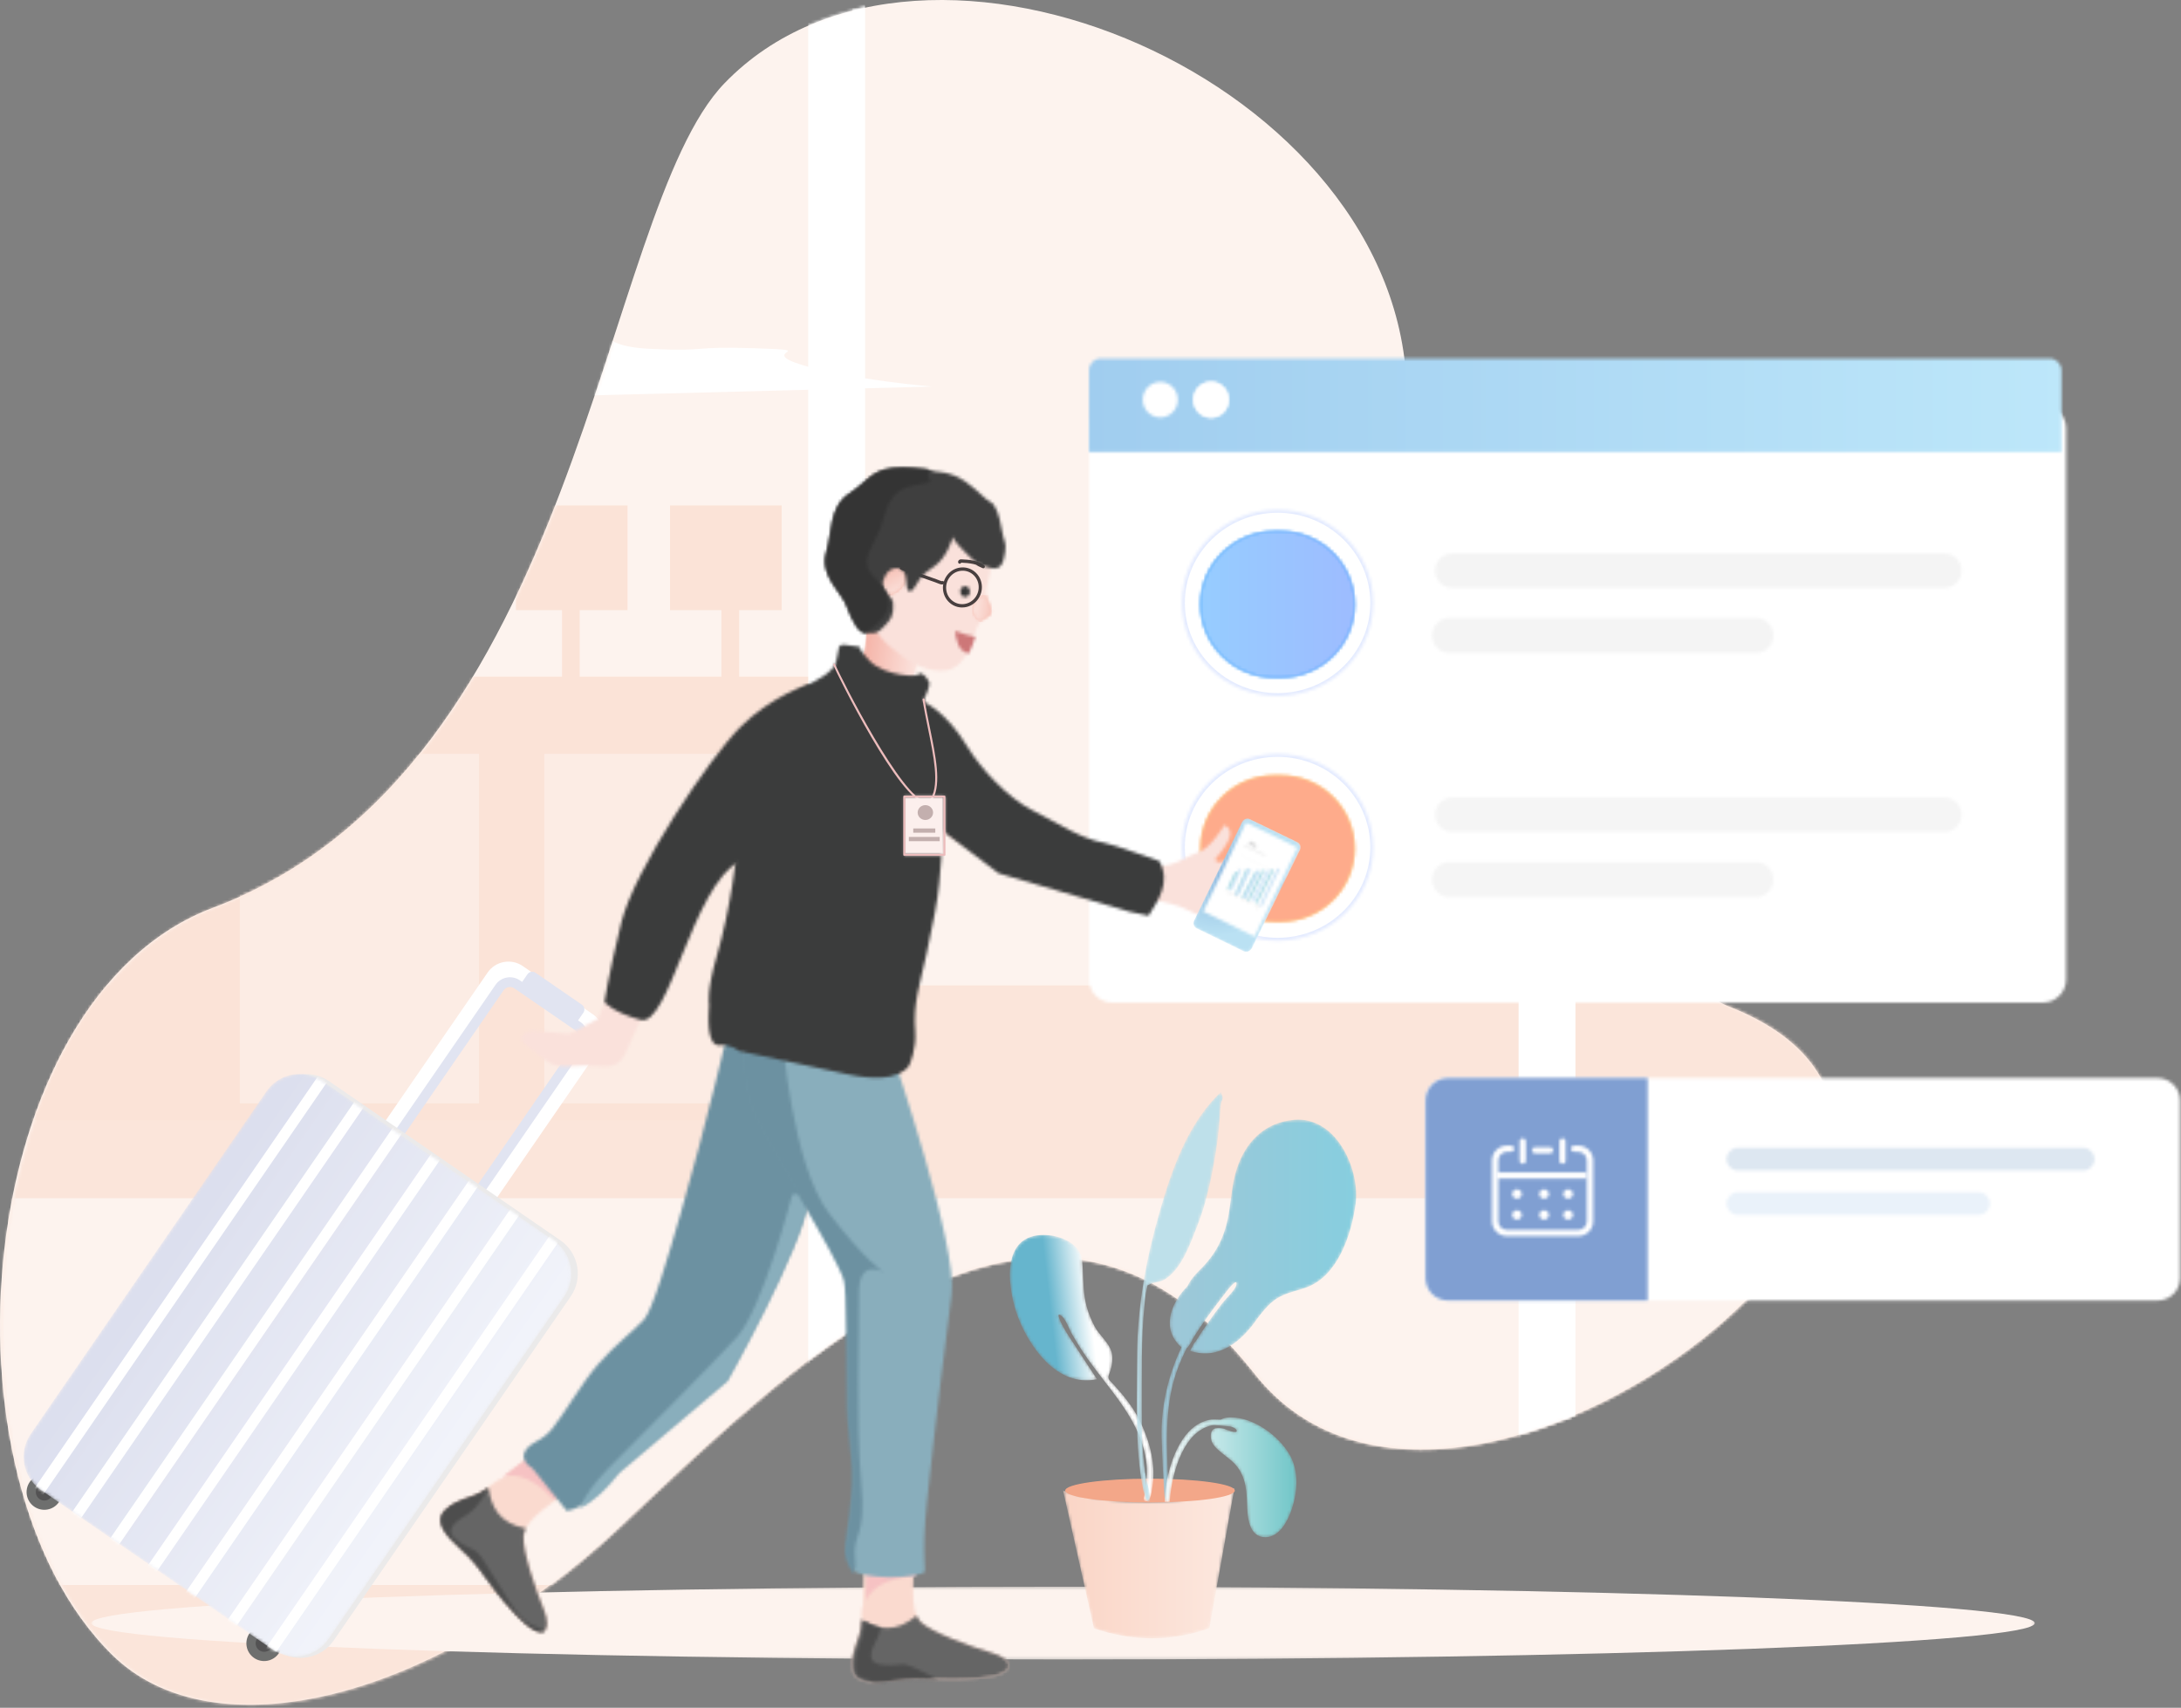 <?xml version="1.0" encoding="UTF-8"?>
<svg width="733px" height="574px" viewBox="0 0 733 574" version="1.1" xmlns="http://www.w3.org/2000/svg" xmlns:xlink="http://www.w3.org/1999/xlink">
  <rect x="0" y="0" width="733" height="574" fill="#808080" stroke="none"/>
  <!-- Generator: Sketch 60.1 (88133) - https://sketch.com -->
  <title>场景-行走出差</title>
  <desc>Created with Sketch.</desc>
  <defs>
    <path d="M243.857,28.721 C201.589,72.533 196.182,259.381 72.035,306.03 L72.035,306.03 C-9.011,336.481 -22.478,497.626 38.196,557.342 L38.196,557.342 C71.932,590.544 145.566,573.512 208.721,513.883 L208.721,513.883 C271.875,454.254 352.743,374.852 421.944,462.831 L421.944,462.831 C491.146,550.81 699.589,385.353 580.839,339.103 L580.839,339.103 C545.241,325.24 646.536,252.836 647.091,228.574 L647.091,228.574 C647.999,188.954 611.753,196.375 575.807,203.795 L575.807,203.795 C560.108,207.034 544.468,210.274 532.003,209.596 L532.003,209.596 C502.472,207.991 473.384,168.328 473.035,133.289 L473.035,133.289 C472.279,57.64 388.42,0.744 316.567,0.744 L316.567,0.744 C288.662,0.744 262.568,9.326 243.857,28.721 L243.857,28.721 Z" id="path-1"></path>
    <polygon id="path-3" points="0.694 0.323 653.857 0.323 653.857 24.787 0.694 24.787"></polygon>
    <path d="M7.819,0.209 L320.569,0.209 C324.888,0.209 328.388,3.7 328.388,8.007 L328.388,193.202 C328.388,197.509 324.888,201 320.569,201 L7.819,201 C3.501,201 0,197.509 0,193.202 L0,8.007 C0,3.7 3.501,0.209 7.819,0.209 Z" id="path-5"></path>
    <path d="M322.909,0.506 C325.071,0.506 326.823,2.264 326.823,4.432 L326.823,31.914 L0,31.914 L0,4.432 C0,2.264 1.752,0.506 3.914,0.506 L322.909,0.506 Z" id="path-7"></path>
    <linearGradient x1="2.825%" y1="50.001%" x2="97.175%" y2="50.001%" id="linearGradient-9">
      <stop stop-color="#A0CDEF" offset="0%"></stop>
      <stop stop-color="#BDE7FA" offset="100%"></stop>
    </linearGradient>
    <path d="M5.956,12.326 C9.209,12.326 11.845,9.648 11.845,6.345 C11.845,3.041 9.209,0.364 5.956,0.364 C2.704,0.364 0.067,3.041 0.067,6.345 C0.067,9.648 2.704,12.326 5.956,12.326 Z" id="path-10"></path>
    <path d="M6.023,12.326 C9.276,12.326 11.912,9.648 11.912,6.345 C11.912,3.041 9.276,0.364 6.023,0.364 C2.771,0.364 0.134,3.041 0.134,6.345 C0.134,9.648 2.771,12.326 6.023,12.326 Z" id="path-12"></path>
    <path d="M6.023,12.326 C9.276,12.326 11.912,9.648 11.912,6.345 C11.912,3.041 9.276,0.364 6.023,0.364 C2.771,0.364 0.134,3.041 0.134,6.345 C0.134,9.648 2.771,12.326 6.023,12.326 Z" id="path-14"></path>
    <path d="M32.373,0.343 C50.14,0.343 64.541,14.36 64.541,31.652 C64.541,48.771 50.426,62.68 32.905,62.957 L32.373,62.961 L32.373,62.961 C14.608,62.961 0.206,48.944 0.206,31.652 C0.206,14.535 14.322,0.624 31.842,0.347 L32.373,0.343 L32.373,0.343 Z" id="path-16"></path>
    <path d="M27.385,0.552 C41.131,0.552 52.275,11.565 52.275,25.151 C52.275,38.737 41.131,49.75 27.385,49.75 L25.359,49.75 C11.613,49.75 0.469,38.737 0.469,25.151 C0.469,11.565 11.613,0.552 25.359,0.552 L27.385,0.552 Z" id="path-18"></path>
    <linearGradient x1="59.888%" y1="9.676%" x2="59.888%" y2="33.999%" id="linearGradient-20">
      <stop stop-color="#1B90FA" offset="0%"></stop>
      <stop stop-color="#416EC8" offset="100%"></stop>
    </linearGradient>
    <path d="M27.385,0.552 C41.131,0.552 52.275,11.565 52.275,25.151 C52.275,38.737 41.131,49.75 27.385,49.75 L25.359,49.75 C11.613,49.75 0.469,38.737 0.469,25.151 C0.469,11.565 11.613,0.552 25.359,0.552 L27.385,0.552 Z" id="path-21"></path>
    <linearGradient x1="59.888%" y1="9.976%" x2="61.714%" y2="9.976%" id="linearGradient-23">
      <stop stop-color="#96CDFF" offset="0%"></stop>
      <stop stop-color="#9DBDFF" offset="100%"></stop>
    </linearGradient>
    <path d="M6.059,0.022 L171.509,0.022 C174.683,0.022 177.256,2.612 177.256,5.807 C177.256,9.003 174.683,11.593 171.509,11.593 L6.059,11.593 C2.885,11.593 0.312,9.003 0.312,5.807 C0.312,2.612 2.885,0.022 6.059,0.022 Z" id="path-24"></path>
    <path d="M6.089,0.722 L109.212,0.722 C112.402,0.722 114.988,3.353 114.988,6.599 C114.988,9.844 112.402,12.475 109.212,12.475 L6.089,12.475 C2.9,12.475 0.314,9.844 0.314,6.599 C0.314,3.353 2.9,0.722 6.089,0.722 Z" id="path-26"></path>
    <path d="M32.373,0.39 C50.14,0.39 64.541,14.452 64.541,31.799 C64.541,48.972 50.426,62.925 32.905,63.203 L32.373,63.207 L32.373,63.207 C14.608,63.207 0.206,49.145 0.206,31.799 C0.206,14.628 14.322,0.672 31.842,0.395 L32.373,0.39 L32.373,0.39 Z" id="path-28"></path>
    <path d="M27.385,0.598 C41.131,0.598 52.275,11.611 52.275,25.197 C52.275,38.783 41.131,49.796 27.385,49.796 L25.359,49.796 C11.613,49.796 0.469,38.783 0.469,25.197 C0.469,11.611 11.613,0.598 25.359,0.598 L27.385,0.598 Z" id="path-30"></path>
    <linearGradient x1="59.888%" y1="10.673%" x2="59.888%" y2="34.997%" id="linearGradient-32">
      <stop stop-color="#FFD97D" offset="0%"></stop>
      <stop stop-color="#FA95AA" offset="100%"></stop>
    </linearGradient>
    <path d="M27.385,0.598 C41.131,0.598 52.275,11.611 52.275,25.197 C52.275,38.783 41.131,49.796 27.385,49.796 L25.359,49.796 C11.613,49.796 0.469,38.783 0.469,25.197 C0.469,11.611 11.613,0.598 25.359,0.598 L27.385,0.598 Z" id="path-33"></path>
    <linearGradient x1="51.203%" y1="10.805%" x2="51.403%" y2="11.143%" id="linearGradient-35">
      <stop stop-color="#FFDFD4" offset="0%"></stop>
      <stop stop-color="#FEAB8B" offset="100%"></stop>
    </linearGradient>
    <path d="M6.059,0.068 L171.509,0.068 C174.683,0.068 177.256,2.658 177.256,5.854 C177.256,9.049 174.683,11.64 171.509,11.64 L6.059,11.64 C2.885,11.64 0.312,9.049 0.312,5.854 C0.312,2.658 2.885,0.068 6.059,0.068 Z" id="path-36"></path>
    <path d="M6.089,0.77 L109.212,0.77 C112.402,0.77 114.988,3.401 114.988,6.646 C114.988,9.891 112.402,12.522 109.212,12.522 L6.089,12.522 C2.9,12.522 0.314,9.891 0.314,6.646 C0.314,3.401 2.9,0.77 6.089,0.77 Z" id="path-38"></path>
    <path d="M82.514,6.868 L3.32,121.967 C-0.927,128.142 0.632,136.604 6.804,140.856 L6.804,140.856 L84.547,194.416 C90.718,198.668 99.175,197.106 103.424,190.931 L103.424,190.931 L182.618,75.834 C186.865,69.659 185.305,61.197 179.135,56.945 L179.135,56.945 L101.391,3.382 C99.043,1.766 96.364,0.99 93.71,0.99 L93.71,0.99 C89.392,0.99 85.146,3.044 82.514,6.868" id="path-40"></path>
    <linearGradient x1="25.972%" y1="32.39%" x2="74.027%" y2="67.609%" id="linearGradient-42">
      <stop stop-color="#DCDFEE" offset="0%"></stop>
      <stop stop-color="#F1F3FA" offset="100%"></stop>
    </linearGradient>
    <path d="M82.514,6.868 L3.32,121.967 C-0.927,128.142 0.632,136.604 6.804,140.856 L6.804,140.856 L84.547,194.416 C90.718,198.668 99.175,197.106 103.424,190.931 L103.424,190.931 L182.618,75.834 C186.865,69.659 185.305,61.197 179.135,56.945 L179.135,56.945 L101.391,3.382 C99.043,1.765 96.363,0.99 93.71,0.99 L93.71,0.99 C89.392,0.99 85.146,3.044 82.514,6.868 L82.514,6.868 Z" id="path-43"></path>
    <path d="M82.514,6.868 L3.32,121.967 C-0.927,128.142 0.632,136.604 6.804,140.856 L6.804,140.856 L84.547,194.416 C90.718,198.668 99.175,197.106 103.424,190.931 L103.424,190.931 L182.618,75.834 C186.865,69.659 185.305,61.197 179.135,56.945 L179.135,56.945 L101.391,3.382 C99.043,1.765 96.363,0.99 93.71,0.99 L93.71,0.99 C89.392,0.99 85.146,3.044 82.514,6.868 L82.514,6.868 Z" id="path-45"></path>
    <path d="M82.514,6.868 L3.32,121.967 C-0.927,128.142 0.632,136.604 6.804,140.856 L6.804,140.856 L84.547,194.416 C90.718,198.668 99.175,197.106 103.424,190.931 L103.424,190.931 L182.618,75.834 C186.865,69.659 185.305,61.197 179.135,56.945 L179.135,56.945 L101.391,3.382 C99.043,1.765 96.363,0.99 93.71,0.99 L93.71,0.99 C89.392,0.99 85.146,3.044 82.514,6.868 L82.514,6.868 Z" id="path-47"></path>
    <path d="M82.514,6.868 L3.32,121.967 C-0.927,128.142 0.632,136.604 6.804,140.856 L6.804,140.856 L84.547,194.416 C90.718,198.668 99.175,197.106 103.424,190.931 L103.424,190.931 L182.618,75.834 C186.865,69.659 185.305,61.197 179.135,56.945 L179.135,56.945 L101.391,3.382 C99.043,1.765 96.363,0.99 93.71,0.99 L93.71,0.99 C89.392,0.99 85.146,3.044 82.514,6.868 L82.514,6.868 Z" id="path-49"></path>
    <path d="M82.514,6.868 L3.32,121.967 C-0.927,128.142 0.632,136.604 6.804,140.856 L6.804,140.856 L84.547,194.416 C90.718,198.668 99.175,197.106 103.424,190.931 L103.424,190.931 L182.618,75.834 C186.865,69.659 185.305,61.197 179.135,56.945 L179.135,56.945 L101.391,3.382 C99.043,1.765 96.363,0.99 93.71,0.99 L93.71,0.99 C89.392,0.99 85.146,3.044 82.514,6.868 L82.514,6.868 Z" id="path-51"></path>
    <path d="M82.514,6.868 L3.32,121.967 C-0.927,128.142 0.632,136.604 6.804,140.856 L6.804,140.856 L84.547,194.416 C90.718,198.668 99.175,197.106 103.424,190.931 L103.424,190.931 L182.618,75.834 C186.865,69.659 185.305,61.197 179.135,56.945 L179.135,56.945 L101.391,3.382 C99.043,1.765 96.363,0.99 93.71,0.99 L93.71,0.99 C89.392,0.99 85.146,3.044 82.514,6.868 L82.514,6.868 Z" id="path-53"></path>
    <path d="M82.514,6.868 L3.32,121.967 C-0.927,128.142 0.632,136.604 6.804,140.856 L6.804,140.856 L84.547,194.416 C90.718,198.668 99.175,197.106 103.424,190.931 L103.424,190.931 L182.618,75.834 C186.865,69.659 185.305,61.197 179.135,56.945 L179.135,56.945 L101.391,3.382 C99.043,1.765 96.363,0.99 93.71,0.99 L93.71,0.99 C89.392,0.99 85.146,3.044 82.514,6.868 L82.514,6.868 Z" id="path-55"></path>
    <path d="M4.302,4.063 L4.037,18.545 C3.156,19.845 4.003,25.208 2.618,29.118 L2.618,29.118 C0.625,34.747 0.115,36.737 0.447,39.857 L0.447,39.857 C0.986,44.931 7.074,44.771 13.102,43.789 L13.102,43.789 C19.395,42.762 22.876,42.996 27.306,43.229 L27.306,43.229 C31,43.424 35.354,43.62 42.551,43.084 L42.551,43.084 C56.514,42.041 54.695,36.752 47.431,34.659 L47.431,34.659 C40.167,32.561 27.087,27.774 23.502,24.395 L23.502,24.395 C19.439,20.573 21.397,8.39 20.983,3.401 L20.983,3.401 C20.801,1.244 19.097,0.504 16.841,0.503 L16.841,0.503 C11.897,0.503 4.302,4.063 4.302,4.063 L4.302,4.063 Z" id="path-57"></path>
    <path d="M0.323,3.947 L0.081,16.987 C3.017,10.246 12.164,8.956 16.758,8.744 L16.758,8.744 C16.788,7.824 16.82,6.945 16.835,6.133 L16.835,6.133 L11.244,0.577 C6.46,1.115 0.323,3.947 0.323,3.947 L0.323,3.947 Z" id="path-59"></path>
    <path d="M3.49,1.348 C3.409,3.195 3.237,5.243 2.618,7 L2.618,7 C0.625,12.671 0.115,14.676 0.447,17.819 L0.447,17.819 C0.986,22.931 7.074,22.769 13.102,21.78 L13.102,21.78 C19.395,20.745 22.876,20.981 27.306,21.216 L27.306,21.216 C31,21.412 35.354,21.609 42.551,21.069 L42.551,21.069 C56.514,20.019 54.695,14.691 47.431,12.583 L47.431,12.583 C40.167,10.469 27.087,5.647 23.502,2.243 L23.502,2.243 C22.895,1.668 22.423,0.905 22.056,0.007 L22.056,0.007 C14.904,6.16 8.946,4.503 3.49,1.348 L3.49,1.348 Z" id="path-61"></path>
    <path d="M2.605,6.471 C0.986,10.964 0.351,13.086 0.351,15.374 L0.351,15.374 C0.352,15.888 0.385,16.411 0.444,16.971 L0.444,16.971 C0.456,17.076 0.469,17.179 0.486,17.28 L0.486,17.28 C0.505,17.399 0.527,17.516 0.554,17.628 L0.554,17.628 L1.483,19.457 L6.456,21.324 C6.764,21.34 7.076,21.349 7.396,21.349 L7.396,21.349 C7.408,21.349 7.417,21.349 7.427,21.349 L7.427,21.349 C7.435,21.349 7.444,21.349 7.454,21.349 L7.454,21.349 C8.94,21.348 10.555,21.183 12.185,20.945 L12.185,20.945 C12.231,20.939 12.278,20.931 12.324,20.925 L12.324,20.925 C12.399,20.914 12.474,20.903 12.548,20.891 L12.548,20.891 C12.582,20.886 12.618,20.881 12.651,20.875 L12.651,20.875 C12.664,20.874 12.677,20.872 12.691,20.869 L12.691,20.869 C12.806,20.851 12.919,20.834 13.034,20.816 L13.034,20.816 C13.258,20.78 13.48,20.746 13.697,20.711 L13.697,20.711 C19.545,19.827 22.915,20.047 27.165,20.268 L27.165,20.268 C27.398,20.28 27.636,20.293 27.874,20.305 L27.874,20.305 C27.555,20.143 27.232,19.979 26.901,19.809 L26.901,19.809 C17.328,14.911 17.218,15.237 14.584,15.563 L14.584,15.563 C13.692,15.674 12.511,15.784 10.577,15.691 L10.577,15.691 C2.926,15.326 6.21,10.048 8.03,6.218 L8.03,6.218 C8.446,5.347 8.74,4.338 8.945,3.299 L8.945,3.299 C7.052,2.821 5.237,1.98 3.472,0.985 L3.472,0.985 C3.392,2.777 3.22,4.765 2.605,6.471 L2.605,6.471 Z" id="path-63"></path>
    <path d="M20.438,9.093 C18.874,9.216 15.207,13.234 11.292,14.588 L11.292,14.588 C5.65,16.54 3.775,17.39 1.545,19.602 L1.545,19.602 C-2.089,23.188 1.828,27.854 6.35,31.959 L6.35,31.959 C15.01,39.808 14.464,42.912 25.242,54.557 L25.242,54.557 C34.752,64.832 37.756,60.108 34.871,53.116 L34.871,53.116 C31.986,46.124 27.582,32.895 27.986,27.983 L27.986,27.983 C28.445,22.418 39.194,16.332 42.832,12.896 L42.832,12.896 C47.856,8.143 31.931,0.251 31.931,0.251 L31.931,0.251 L20.438,9.093 Z" id="path-65"></path>
    <path d="M0.089,8.339 C7.312,6.35 14.073,12.686 17.119,16.143 L17.119,16.143 C17.871,15.584 18.593,15.05 19.25,14.547 L19.25,14.547 L20.188,6.655 C16.766,3.254 10.665,0.247 10.665,0.247 L10.665,0.247 L0.089,8.339 Z" id="path-67"></path>
    <path d="M11.274,2.949 C5.641,4.886 3.769,5.729 1.542,7.924 L1.542,7.924 C-2.085,11.482 1.825,16.112 6.34,20.184 L6.34,20.184 C14.986,27.972 14.441,31.053 25.202,42.607 L25.202,42.607 C34.697,52.803 37.696,48.114 34.816,41.178 L34.816,41.178 C31.935,34.239 27.539,21.113 27.942,16.239 L27.942,16.239 C28.01,15.413 28.308,14.576 28.778,13.738 L28.778,13.738 C19.562,11.971 17.139,6.33 16.193,0.151 L16.193,0.151 C14.713,1.225 13.017,2.35 11.274,2.949 L11.274,2.949 Z" id="path-69"></path>
    <path d="M11.376,2.65 C5.692,4.599 3.803,5.448 1.556,7.657 L1.556,7.657 C-2.104,11.238 1.841,15.899 6.397,19.997 L6.397,19.997 C15.121,27.836 14.571,30.936 25.429,42.565 L25.429,42.565 C30.528,48.027 33.771,49.245 35.251,48.138 L35.251,48.138 C34.316,47.582 33.201,47.055 32.105,46.635 L32.105,46.635 C28.053,45.075 25.835,43.031 18.327,30.576 L18.327,30.576 C10.817,18.121 12.877,22.739 6.48,18.394 L6.48,18.394 C0.083,14.058 5.756,11.179 9.391,8.8 L9.391,8.8 C13.027,6.419 16.075,0.493 16.075,0.493 L16.075,0.493 L15.667,0.311 C14.341,1.237 12.877,2.135 11.376,2.65 L11.376,2.65 Z" id="path-71"></path>
    <path d="M52.867,62.454 C48.503,77.581 43.33,95.313 40.437,98.538 L40.437,98.538 C37.245,102.086 30.68,106.998 24.966,113.599 L24.966,113.599 C19.342,120.1 14.022,129.637 9.663,135.096 L9.663,135.096 C6.733,138.759 4.104,139.376 2.603,140.503 L2.603,140.503 C-3.397,145.022 2.92,148.49 2.92,148.49 L2.92,148.49 L14.529,162.855 C20.708,161.598 26.347,156.505 31.741,149.675 L31.741,149.675 L68.311,118.733 C68.311,118.733 93.41,74.213 95.719,57.958 L95.719,57.958 C98.029,41.697 69.034,0.2 69.034,0.2 L69.034,0.2 C69.034,0.2 61.233,33.452 52.867,62.454 L52.867,62.454 Z" id="path-73"></path>
    <path d="M72.228,1.6 C72.228,1.6 62.377,39.902 53.565,49.542 L53.565,49.542 C44.754,59.189 21.783,82.071 10.568,93.434 L10.568,93.434 C5.418,98.653 2.453,103.132 0.856,106.88 L0.856,106.88 C5.523,104.69 9.896,100.407 14.119,95.052 L14.119,95.052 L50.477,64.239 C50.477,64.239 75.431,19.904 77.727,3.717 L77.727,3.717 C77.848,2.857 77.882,1.924 77.837,0.932 L77.837,0.932 C77.677,0.927 77.516,0.926 77.358,0.926 L77.358,0.926 C74.513,0.926 72.228,1.6 72.228,1.6 L72.228,1.6 Z" id="path-75"></path>
    <path d="M2.3,1.476 C0.828,8.449 -1.483,24.617 4.858,37.503 L4.858,37.503 C11.202,50.389 32.241,83.808 34.426,91.892 L34.426,91.892 C35.321,95.203 34.999,116.059 35.394,134.928 L35.394,134.928 C35.511,140.503 36.9,150.266 37.046,155.611 L37.046,155.611 C37.38,167.938 34.872,176.695 34.76,182.458 L34.76,182.458 C34.685,186.386 37.03,189.381 37.03,189.381 L37.03,189.381 C34.824,191.043 50.985,193.925 60.351,190.677 L60.351,190.677 C61.72,190.205 59.444,186.565 61.523,166.871 L61.523,166.871 C64.192,141.558 68.673,105.18 69.826,97.11 L69.826,97.11 C72.062,81.437 50.313,17.402 50.313,17.402 L50.313,17.402 C50.313,17.402 15.258,0.155 5.033,0.155 L5.033,0.155 C3.475,0.155 2.494,0.555 2.3,1.476 L2.3,1.476 Z" id="path-77"></path>
    <path d="M1.029,1.497 C0.22,9.467 0.392,20.17 4.893,29.245 L4.893,29.245 C11.283,42.122 32.474,75.519 34.675,83.597 L34.675,83.597 C35.577,86.906 35.252,107.748 35.649,126.605 L35.649,126.605 C35.767,132.176 37.167,141.932 37.314,147.274 L37.314,147.274 C37.651,159.593 35.124,168.343 35.011,174.103 L35.011,174.103 C34.936,178.028 37.298,181.021 37.298,181.021 L37.298,181.021 C36.955,181.279 37.052,181.565 37.501,181.851 L37.501,181.851 C38.264,180.978 38.641,179.701 38.441,177.897 L38.441,177.897 C37.266,167.307 42.287,171.303 40.434,151.042 L40.434,151.042 C38.58,130.788 39.869,100.658 39.664,88.046 L39.664,88.046 C39.462,75.588 47.852,80.536 48.068,80.666 L48.068,80.666 C47.886,80.556 41.957,76.899 29.646,60.851 L29.646,60.851 C17.141,44.552 13.904,0.971 13.904,0.971 L13.904,0.971 C13.904,0.971 11.769,0.583 8.709,0.583 L8.709,0.583 C6.483,0.583 3.766,0.789 1.029,1.497 L1.029,1.497 Z" id="path-79"></path>
    <path d="M2.435,0.236 L19.237,13.083 L17.596,19.71 L17.161,19.754 C16.726,19.794 16.294,19.821 15.865,19.835 L15.437,19.843 C9.885,19.898 4.812,17.639 0.381,12.282 C1.309,11.241 2.053,7.959 2.435,0.236 Z" id="path-81"></path>
    <linearGradient x1="3.444%" y1="2.735%" x2="3.444%" y2="3415.944%" id="linearGradient-83">
      <stop stop-color="#FBE1DB" offset="0%"></stop>
      <stop stop-color="#F5B4A8" offset="100%"></stop>
    </linearGradient>
    <path d="M2.435,0.236 L19.237,13.083 L17.596,19.71 L17.161,19.754 C16.726,19.794 16.294,19.821 15.865,19.835 L15.437,19.843 C9.885,19.898 4.812,17.639 0.381,12.282 C1.309,11.241 2.053,7.959 2.435,0.236" id="path-84"></path>
    <linearGradient x1="97.3%" y1="57.628%" x2="5.998%" y2="44.985%" id="linearGradient-86">
      <stop stop-color="#FBE1DB" offset="0%"></stop>
      <stop stop-color="#F5B4A8" offset="100%"></stop>
    </linearGradient>
    <path d="M18.629,8.358 L5.676,16.609 C5.676,16.609 0.233,28.194 0.179,33.037 L0.179,33.037 C-0.275,34.591 2.851,35.745 5.201,39.884 L5.201,39.884 C5.763,40.879 6.158,39.547 6.447,38.212 L6.447,38.212 C6.791,36.626 6.984,35.039 7.136,37.37 L7.136,37.37 C7.532,43.537 10.254,49.484 15.579,53.681 L15.579,53.681 C20.464,57.529 23.25,59.52 27.163,60.652 L27.163,60.652 C30.253,61.555 33.62,61.97 36.418,60.53 L36.418,60.53 C40.168,58.597 42.053,53.882 43.621,48.925 L43.621,48.925 C44.589,45.867 45.645,44.326 47.857,43.151 L47.857,43.151 C50.068,41.983 48.934,39.705 47.903,37.233 L47.903,37.233 C46.87,34.756 47.358,34.039 48.195,31.109 L48.195,31.109 C49.174,27.707 49.122,23.495 49.122,23.495 L49.122,23.495 L46.947,12.8 L32.3,0.206 L18.629,8.358 Z" id="path-87"></path>
    <path d="M0.776,7.233 L0.726,7.155 L0.726,7.155 L0.703,7.118 L0.727,7.155 L0.67,7.061 L0.67,7.061 L0.631,6.996 L0.599,6.936 L0.599,6.936 L0.543,6.834 L0.563,6.868 L0.545,6.833 L0.545,6.833 L0.494,6.735 L0.482,6.706 C0.464,6.669 0.447,6.632 0.43,6.595 L0.43,6.594 C0.379,6.479 0.333,6.362 0.291,6.242 C0.213,6.018 0.153,5.787 0.111,5.551 C0.097,5.469 0.085,5.387 0.075,5.304 C0.056,5.143 0.046,4.98 0.045,4.816 C0.044,4.666 0.051,4.514 0.066,4.362 L0.094,4.132 L0.14,3.876 C0.2,3.589 0.287,3.313 0.398,3.048 C1.044,1.52 2.505,0.401 4.238,0.068 L4.292,0.292 C4.372,0.596 4.487,0.923 4.643,1.291 L4.768,1.575 L4.872,1.8 C5.904,4.047 6.931,6.104 4.93,7.233 L4.719,7.343 L4.346,7.533 C3.742,7.856 3.224,8.209 2.771,8.616 L2.506,8.866 L2.269,8.721 C1.874,8.464 1.522,8.16 1.22,7.818 L1.219,7.818 C1.104,7.687 0.995,7.55 0.894,7.408 L0.854,7.352 L0.848,7.343 L0.815,7.294 L0.806,7.281 L0.776,7.233 Z" id="path-89"></path>
    <linearGradient x1="8.181%" y1="-0.287%" x2="8.181%" y2="7876.2%" id="linearGradient-91">
      <stop stop-color="#F6BDB1" offset="0%"></stop>
      <stop stop-color="#FBE1DB" offset="100%"></stop>
    </linearGradient>
    <path d="M4.238,0.068 L4.292,0.292 C4.392,0.672 4.547,1.089 4.768,1.575 L4.768,1.575 L4.872,1.8 C5.938,4.122 6.999,6.24 4.719,7.343 L4.719,7.343 L4.346,7.533 C3.621,7.92 3.021,8.352 2.506,8.866 L2.506,8.866 L2.269,8.721 C1.874,8.464 1.522,8.16 1.22,7.818 L1.219,7.818 C1.104,7.687 0.995,7.55 0.894,7.408 L0.922,7.448 C0.876,7.384 0.832,7.319 0.789,7.253 L0.894,7.408 C0.841,7.332 0.79,7.256 0.741,7.177 L0.789,7.253 C0.746,7.188 0.705,7.122 0.666,7.055 L0.741,7.177 C0.693,7.1 0.647,7.022 0.603,6.942 L0.666,7.055 C0.62,6.976 0.577,6.897 0.536,6.816 L0.603,6.942 C0.563,6.87 0.525,6.796 0.49,6.722 L0.536,6.816 C0.499,6.743 0.464,6.669 0.43,6.595 L0.43,6.594 C0.379,6.479 0.333,6.362 0.291,6.242 C0.213,6.018 0.153,5.787 0.111,5.551 C0.097,5.469 0.085,5.387 0.075,5.304 C0.056,5.143 0.046,4.98 0.045,4.816 C0.043,4.591 0.059,4.362 0.094,4.132 L0.094,4.132 L0.14,3.876 C0.2,3.589 0.287,3.312 0.398,3.048 C1.044,1.52 2.505,0.401 4.238,0.068 L4.238,0.068 Z" id="path-92"></path>
    <linearGradient x1="112.521%" y1="60.229%" x2="14.672%" y2="45.656%" id="linearGradient-94">
      <stop stop-color="#F6BDB1" offset="0%"></stop>
      <stop stop-color="#FBE1DB" offset="100%"></stop>
    </linearGradient>
    <path d="M7.126,0.886 L7.439,0.893 C8.954,0.962 10.401,1.527 11.513,2.522 C11.905,2.872 12.256,3.276 12.553,3.731 L12.766,4.081 L12.908,4.35 C14.396,7.331 13.238,11.041 10.246,12.901 L9.969,13.065 L9.685,13.217 C8.732,13.699 7.721,13.949 6.725,13.985 L6.427,13.989 C4.25,13.974 2.183,12.936 1.001,11.064 L0.838,10.79 L0.696,10.522 C-0.835,7.46 0.439,3.607 3.636,1.808 C4.748,1.182 5.952,0.886 7.126,0.886 Z" id="path-95"></path>
    <linearGradient x1="7.715%" y1="8.537%" x2="7.715%" y2="4884.721%" id="linearGradient-97">
      <stop stop-color="#F4AFA1" offset="0%"></stop>
      <stop stop-color="#FBE1DB" offset="100%"></stop>
    </linearGradient>
    <path d="M7.126,0.886 L7.439,0.893 C8.954,0.962 10.401,1.527 11.513,2.522 C12.003,2.96 12.428,3.482 12.766,4.081 L12.766,4.081 L12.908,4.35 C14.441,7.421 13.166,11.266 9.969,13.065 L9.969,13.065 L9.685,13.217 C8.732,13.699 7.721,13.949 6.725,13.985 L6.427,13.989 C4.146,13.973 1.986,12.834 0.838,10.79 L0.838,10.79 L0.696,10.522 C-0.835,7.46 0.439,3.607 3.636,1.808 C4.748,1.182 5.952,0.886 7.126,0.886" id="path-98"></path>
    <linearGradient x1="26.556%" y1="9.552%" x2="73.439%" y2="90.409%" id="linearGradient-100">
      <stop stop-color="#F4AFA1" offset="0%"></stop>
      <stop stop-color="#FBE1DB" offset="100%"></stop>
    </linearGradient>
    <path d="M0.969,0.353 C0.976,1.316 1.737,3.878 2.103,4.751 L2.103,4.751 C2.771,6.349 4.059,7.324 5.581,7.708 L5.581,7.708 C6.452,5.987 7.155,4.036 7.797,2.034 L7.797,2.034 C6.576,1.767 5.37,1.483 4.284,1.202 L4.284,1.202 C3.51,1.002 1.85,0.175 1.22,0.175 L1.22,0.175 C1.062,0.175 0.969,0.227 0.969,0.353 L0.969,0.353 Z" id="path-101"></path>
    <path d="M2.156,0.059 C1.267,0.173 0.636,1.072 0.751,2.049 L0.751,2.049 C0.865,3.035 1.679,3.744 2.569,3.628 L2.569,3.628 C3.46,3.512 4.089,2.621 3.975,1.636 L3.975,1.636 C3.869,0.72 3.156,0.048 2.339,0.048 L2.339,0.048 C2.279,0.048 2.217,0.051 2.156,0.059 L2.156,0.059 Z" id="path-103"></path>
    <path d="M8.411,8.975 C1.646,13.429 2.764,22.133 0.782,28.446 L0.782,28.446 C-1.773,36.592 6.682,42.576 7.787,47 L7.787,47 C8.1,48.246 9.926,52.012 10.887,53.364 L10.887,53.364 C12.607,55.777 13.919,55.591 15.721,55.82 L15.721,55.82 C18.252,56.134 19.788,53.859 21.39,52.156 L21.39,52.156 C23.419,49.999 23.305,47.545 23.075,44.961 L23.075,44.961 C18.49,39.334 19.52,39.098 20.666,36.272 L20.666,36.272 C22.655,32.821 27.337,33.315 27.49,37.48 L27.49,37.48 C27.634,41.432 28.449,43.628 30.743,39.857 L30.743,39.857 C33.038,36.084 32.837,36.378 37.173,33.242 L37.173,33.242 C41.507,30.106 43.254,23.472 43.254,23.472 L43.254,23.472 C43.254,23.472 43.622,24.996 47.152,28.36 L47.152,28.36 C50.68,31.725 50.895,32.643 55.733,33.88 L55.733,33.88 C59.61,34.868 60.245,31.961 60.783,28.717 L60.783,28.717 C61.366,25.196 60.344,25.19 59.647,20.881 L59.647,20.881 C58.898,16.219 57.642,12.569 55.8,11.681 L55.8,11.681 C53.96,10.794 52.319,8.36 47.481,4.882 L47.481,4.882 C42.642,1.403 37.012,1.46 37.012,1.46 L37.012,1.46 C37.012,1.46 36.63,0.765 29.814,0.314 L29.814,0.314 C28.551,0.229 27.408,0.189 26.365,0.189 L26.365,0.189 C16.031,0.189 15.698,4.184 8.411,8.975 L8.411,8.975 Z" id="path-105"></path>
    <path d="M8.382,9.031 C1.64,13.51 2.754,22.263 0.78,28.611 L0.78,28.611 C-1.767,36.803 6.659,42.821 7.759,47.27 L7.759,47.27 C8.071,48.522 9.891,52.31 10.849,53.67 L10.849,53.67 C11.955,55.236 12.895,55.714 13.903,55.916 L13.903,55.916 C18.573,52.136 23.589,48.377 20.916,42.463 L20.916,42.463 C20.435,41.749 20.108,41.167 19.903,40.667 L19.903,40.667 C19.224,39.652 18.33,38.575 17.184,37.43 L17.184,37.43 C11.586,31.829 15.581,28.323 18.437,21.658 L18.437,21.658 C21.292,14.998 20.653,7.83 30.625,6.087 L30.625,6.087 C40.347,4.382 32.876,5.701 35.417,0.972 L35.417,0.972 C34.39,0.76 32.65,0.518 29.71,0.322 L29.71,0.322 C28.45,0.237 27.31,0.194 26.273,0.194 L26.273,0.194 C15.976,0.196 15.642,4.212 8.382,9.031 L8.382,9.031 Z" id="path-107"></path>
    <path d="M0.811,20.502 C4.129,24.594 25.865,35 29.542,37.076 L29.542,37.076 C33.221,39.149 64.932,44.857 73.364,46.594 L73.364,46.594 C81.793,48.333 85.523,48.819 91.318,51.858 L91.318,51.858 C98.426,55.592 105.915,50.241 106.819,45.007 L106.819,45.007 C107.671,40.079 107.648,42.991 107.161,39.564 L107.161,39.564 C106.671,36.146 105.259,34.979 105.259,34.979 L105.259,34.979 C105.259,34.979 103.741,33.576 101.44,34.478 L101.44,34.478 C99.139,35.379 97.894,34.207 98.844,33.227 L98.844,33.227 C99.793,32.241 102.931,28.42 103.389,25.795 L103.389,25.795 C103.843,23.171 101.519,22.313 101.519,22.313 L101.519,22.313 C101.519,22.313 96.925,30.058 92.946,31.346 L92.946,31.346 C88.966,32.64 85.502,35.923 79.974,36.017 L79.974,36.017 C74.446,36.11 32.447,18.816 32.447,18.816 L32.447,18.816 L11.806,0.533 C11.806,0.533 -2.508,16.404 0.811,20.502 L0.811,20.502 Z" id="path-109"></path>
    <path d="M0.183,2.375 L0.866,14.717 L4.082,36.419 L34.645,59.551 L78.504,72.412 L85.02,73.785 C87.856,69.104 92.715,62.774 88.622,55.411 L88.622,55.411 C88.622,55.411 72.921,49.721 69.912,49.219 L69.912,49.219 C62.546,48.006 55.37,43.163 45.439,38.061 L45.439,38.061 C37.965,34.222 28.707,24.598 24.099,16.942 L24.099,16.942 C17.641,6.205 9.491,0.422 4.262,0.423 L4.262,0.423 C2.524,0.423 1.105,1.064 0.183,2.375 L0.183,2.375 Z" id="path-111"></path>
    <path d="M43.404,4.509 C42.818,7.494 42.784,7.825 40.266,10.134 L40.266,10.134 C37.749,12.449 26.525,17.268 21.796,22.949 L21.796,22.949 C17.064,28.624 10.337,52.593 10.182,61.654 L10.182,61.654 C10.025,70.716 7.338,90.206 2.93,105.228 L2.93,105.228 C-0.623,117.347 0.323,121.684 0.323,121.684 L0.323,121.684 C0.223,124.777 -0.91,136.009 4.103,135.312 L4.103,135.312 C7.498,134.845 10.32,137.224 10.32,137.224 L10.32,137.224 C10.32,137.224 36.009,142.72 46.883,145.078 L46.883,145.078 C64.903,148.983 67.673,141.85 67.673,141.85 L67.673,141.85 C67.673,141.85 70.046,136.555 69.588,130.737 L69.588,130.737 C68.843,121.238 71.117,115.102 73.406,104.553 L73.406,104.553 C75.695,94.011 77.105,86.731 77.654,80.922 L77.654,80.922 C78.201,75.102 80.138,51.593 79.148,47.351 L79.148,47.351 C78.157,43.115 73.084,25.113 72.625,21.597 L72.625,21.597 C72.167,18.088 73.03,18.662 73.875,15.859 L73.875,15.859 C74.723,13.053 74.343,13.499 73.451,11.952 L73.451,11.952 C72.559,10.413 70.978,10.277 70.978,10.277 L70.978,10.277 C71.615,11.859 59.332,11.436 54.148,6.012 L54.148,6.012 C50.9,2.61 50.776,1.395 50.776,1.395 L50.776,1.395 C50.776,1.395 48.293,0.993 45.975,0.734 L45.975,0.734 C45.749,0.707 45.547,0.694 45.368,0.694 L45.368,0.694 C43.715,0.694 43.931,1.824 43.404,4.509 L43.404,4.509 Z" id="path-113"></path>
    <path d="M84.851,4.948 L52.031,45.823 L26.004,109.414 L16.382,114.521 L3.934,113.383 C3.934,113.383 -3.445,114.744 2.806,119.066 L2.806,119.066 C9.061,123.381 9.242,126.196 18.083,125.31 L18.083,125.31 C20.761,125.041 23.072,125.164 25.081,125.29 L25.081,125.29 C29.706,125.577 32.747,125.863 35.057,121.334 L35.057,121.334 C38.37,114.838 59.621,63.562 67.873,56.612 L67.873,56.612 C76.127,49.661 96.574,33.032 102.392,26.52 L102.392,26.52 C108.209,20.017 119.422,7.923 107.479,2.105 L107.479,2.105 C104.477,0.643 101.554,0.097 98.861,0.097 L98.861,0.097 C90.839,0.095 84.851,4.948 84.851,4.948 L84.851,4.948 Z" id="path-115"></path>
    <path d="M45.905,14.293 C35.484,24.653 10.176,62.293 5.807,80.118 L5.807,80.118 C1.44,97.933 0.16,106.78 0.16,106.78 L0.16,106.78 C0.16,106.78 2.725,110.171 12.267,112.791 L12.267,112.791 C21.809,115.419 29.681,68.03 45.343,59.686 L45.343,59.686 C61.006,51.345 75.559,46.363 82.054,32.448 L82.054,32.448 C88.549,18.534 101.327,12.811 88.83,6.915 L88.83,6.915 C76.335,1.02 68.502,0.104 68.502,0.104 L68.502,0.104 C68.502,0.104 56.328,3.927 45.905,14.293 L45.905,14.293 Z" id="path-117"></path>
    <path d="M18.335,0.174 L18.546,0.186 C18.758,0.209 18.969,0.27 19.173,0.368 L19.173,0.368 L35.081,8.054 L35.244,8.143 C36.081,8.653 36.41,9.715 35.973,10.609 L35.973,10.609 L19.848,43.627 L19.759,43.788 C19.439,44.307 18.901,44.628 18.323,44.69 L18.149,44.701 C17.857,44.706 17.56,44.645 17.279,44.511 L17.279,44.511 L1.368,36.816 L1.205,36.728 C0.37,36.225 0.042,35.155 0.48,34.261 L0.48,34.261 L16.604,1.253 C16.939,0.572 17.623,0.174 18.335,0.174" id="path-119"></path>
    <radialGradient cx="95.758%" cy="55.893%" fx="95.758%" fy="55.893%" r="18.408%" gradientTransform="translate(0.958,0.559),scale(1,0.806),translate(-0.958,-0.559)" id="radialGradient-121">
      <stop stop-color="#327BBB" offset="0%"></stop>
      <stop stop-color="#D5EEFB" offset="100%"></stop>
    </radialGradient>
    <path d="M18.143,0.142 L18.354,0.153 C18.565,0.177 18.776,0.236 18.978,0.334 L18.978,0.334 L34.773,8.025 L34.935,8.113 C35.764,8.618 36.089,9.683 35.656,10.575 L35.656,10.575 L19.517,43.846 L19.43,44.008 C19.114,44.527 18.581,44.849 18.007,44.911 L17.834,44.922 C17.544,44.927 17.248,44.865 16.97,44.73 L16.97,44.73 L1.169,37.04 L1.008,36.952 C0.178,36.446 -0.146,35.38 0.285,34.489 L0.285,34.489 L16.424,1.218 C16.754,0.537 17.434,0.142 18.143,0.142" id="path-122"></path>
    <radialGradient cx="23.104%" cy="39.542%" fx="23.104%" fy="39.542%" r="59.81%" gradientTransform="translate(0.231,0.395),scale(1,0.798),translate(-0.231,-0.395)" id="radialGradient-124">
      <stop stop-color="#89B6DE" offset="0%"></stop>
      <stop stop-color="#BAE1F3" offset="100%"></stop>
    </radialGradient>
    <polygon id="path-125" points="0.397 30.348 17.651 38.819 32.054 8.879 14.799 0.408"></polygon>
    <path d="M9.867,0.84 L5.186,10.601 L0.499,20.376 C0.397,20.603 0.467,20.861 0.657,20.955 L0.657,20.955 L14.176,27.608 C14.368,27.701 14.62,27.593 14.726,27.363 L14.726,27.363 L19.411,17.601 L24.1,7.828 C24.197,7.6 24.125,7.347 23.937,7.248 L23.937,7.248 L10.418,0.593 C10.371,0.571 10.32,0.56 10.27,0.56 L10.27,0.56 C10.112,0.56 9.949,0.665 9.867,0.84 L9.867,0.84 Z" id="path-127"></path>
    <path d="M0.709,1.113 C0.587,1.407 0.665,1.742 0.883,1.865 L0.883,1.865 L2.584,2.792 C2.809,2.914 3.092,2.775 3.215,2.49 L3.215,2.49 C3.344,2.196 3.265,1.865 3.04,1.742 L3.04,1.742 L1.339,0.804 C1.287,0.777 1.229,0.763 1.172,0.763 L1.172,0.763 C0.993,0.763 0.808,0.892 0.709,1.113 L0.709,1.113 Z" id="path-129"></path>
    <path d="M0.221,1.179 C0.139,1.34 0.187,1.531 0.335,1.593 L0.335,1.593 L6.897,4.694 C7.036,4.763 7.218,4.688 7.302,4.524 L7.302,4.524 C7.379,4.362 7.33,4.179 7.191,4.11 L7.191,4.11 L0.628,1.009 C0.59,0.991 0.552,0.983 0.512,0.983 L0.512,0.983 C0.396,0.983 0.279,1.056 0.221,1.179 L0.221,1.179 Z" id="path-131"></path>
    <polygon id="path-133" points="0.991 0.449 14.013 6.941 14.05 6.859 1.032 0.365"></polygon>
    <polygon id="path-135" points="0.517 0.409 12.928 6.593 12.964 6.515 0.556 0.331"></polygon>
    <polygon id="path-137" points="0.088 1.06 12.499 7.244 12.535 7.164 0.127 0.98"></polygon>
    <polygon id="path-139" points="0.926 0.875 13.942 7.059 13.979 6.972 0.967 0.789"></polygon>
    <path d="M3.271,0.365 L0.226,7.048 L0.904,7.404 L3.949,0.713 C4.003,0.599 3.969,0.468 3.876,0.424 L3.876,0.424 L3.533,0.243 C3.51,0.231 3.486,0.224 3.462,0.224 L3.462,0.224 C3.386,0.224 3.31,0.28 3.271,0.365 L3.271,0.365 Z" id="path-141"></path>
    <path d="M3.136,1.076 L0.44,6.629 L1.163,6.976 L3.859,1.431 C3.915,1.313 3.88,1.184 3.781,1.133 L3.781,1.133 L3.416,0.96 C3.392,0.948 3.365,0.941 3.339,0.941 L3.339,0.941 C3.26,0.941 3.179,0.995 3.136,1.076 L3.136,1.076 Z" id="path-143"></path>
    <path d="M3.853,0.207 L0.219,8.444 L0.896,8.801 L4.531,0.573 C4.585,0.453 4.55,0.319 4.455,0.268 L4.455,0.268 L4.115,0.088 C4.091,0.074 4.065,0.068 4.039,0.068 L4.039,0.068 C3.966,0.068 3.891,0.119 3.853,0.207 L3.853,0.207 Z" id="path-145"></path>
    <path d="M4.832,0.185 L0.348,8.661 L1.11,8.996 L5.594,0.521 C5.653,0.409 5.616,0.283 5.51,0.234 L5.51,0.234 L5.131,0.067 C5.104,0.055 5.075,0.05 5.047,0.05 L5.047,0.05 C4.963,0.05 4.879,0.1 4.832,0.185 L4.832,0.185 Z" id="path-147"></path>
    <path d="M5.028,0.594 L0.133,10.495 L0.893,10.854 L5.789,0.953 C5.849,0.832 5.812,0.699 5.706,0.646 L5.706,0.646 L5.325,0.466 C5.299,0.454 5.272,0.448 5.244,0.448 L5.244,0.448 C5.16,0.448 5.075,0.503 5.028,0.594 L5.028,0.594 Z" id="path-149"></path>
    <path d="M6.253,0.409 L0.793,11.351 L1.517,11.698 L6.977,0.749 C7.028,0.635 6.992,0.508 6.899,0.459 L6.899,0.459 L6.528,0.29 C6.505,0.278 6.48,0.271 6.453,0.271 L6.453,0.271 C6.375,0.271 6.291,0.325 6.253,0.409 L6.253,0.409 Z" id="path-151"></path>
    <path d="M4.561,0.975 L0.155,9.877 L0.914,10.241 L5.322,1.341 C5.374,1.222 5.336,1.081 5.236,1.035 L5.236,1.035 L4.849,0.848 C4.825,0.837 4.8,0.833 4.774,0.833 L4.774,0.833 C4.691,0.833 4.601,0.885 4.561,0.975 L4.561,0.975 Z" id="path-153"></path>
    <path d="M5.597,0.46 L0.86,9.736 L1.618,10.091 L6.356,0.807 C6.409,0.692 6.381,0.561 6.273,0.511 L6.273,0.511 L5.886,0.337 C5.86,0.324 5.834,0.319 5.806,0.319 L5.806,0.319 C5.725,0.319 5.636,0.373 5.597,0.46 L5.597,0.46 Z" id="path-155"></path>
    <path d="M5.828,0.424 L0.645,10.597 L1.404,10.952 L6.591,0.779 C6.651,0.663 6.612,0.532 6.506,0.483 L6.506,0.483 L6.126,0.308 C6.098,0.295 6.068,0.288 6.04,0.288 L6.04,0.288 C5.956,0.288 5.874,0.339 5.828,0.424 L5.828,0.424 Z" id="path-157"></path>
    <path d="M6.216,0.998 L0.331,13.387 L1.055,13.75 L6.94,1.353 C6.997,1.234 6.961,1.1 6.868,1.049 L6.868,1.049 L6.499,0.871 C6.473,0.859 6.447,0.852 6.42,0.852 L6.42,0.852 C6.34,0.852 6.26,0.91 6.216,0.998 L6.216,0.998 Z" id="path-159"></path>
    <polygon id="path-161" points="0.295 0.983 1.434 1.536 1.613 1.181 0.472 0.625"></polygon>
    <polygon id="path-163" points="0.563 0.828 1.7 1.381 1.877 1.016 0.739 0.468"></polygon>
    <polygon id="path-165" points="0.246 1.131 1.388 1.685 1.559 1.327 0.425 0.773"></polygon>
    <polygon id="path-167" points="1.01 0.976 2.151 1.529 2.329 1.171 1.19 0.617"></polygon>
    <polygon id="path-169" points="0.698 0.786 1.837 1.341 2.018 0.974 0.877 0.42"></polygon>
    <polygon id="path-171" points="0.929 0.728 14.401 0.728 14.401 20.331 0.929 20.331"></polygon>
    <path d="M0.276,0.965 L0.276,0.967 L10.653,47.32 C23.577,51.727 36.511,51.879 49.46,47.273 L49.46,47.273 L57.882,0.172 C38.245,6.517 19.088,6.152 0.276,0.965" id="path-173"></path>
    <linearGradient x1="0%" y1="50%" x2="100.003%" y2="50%" id="linearGradient-175">
      <stop stop-color="#FAD5C6" offset="0%"></stop>
      <stop stop-color="#FCE8DF" offset="100%"></stop>
    </linearGradient>
    <path d="M11.675,0.076 C11.367,0.076 11.061,0.084 10.76,0.101 L10.76,0.101 C-3.327,0.928 0.069,19.451 2.996,27.358 L2.996,27.358 C6.549,36.956 15.998,51.511 29.696,48.591 L29.696,48.591 C26.593,43.823 23.238,38.776 20.235,34.152 L20.235,34.152 C19.578,33.155 18.875,31.943 18.236,30.804 L18.236,30.804 C17.731,29.903 15.352,25.181 17.972,27.515 L17.972,27.515 C19.364,28.754 20.37,31.96 21.389,33.639 L21.389,33.639 C22.035,34.703 22.961,36.316 23.401,36.993 L23.401,36.993 C31.399,50.125 43.798,60.255 46.179,75.801 L46.179,75.801 C46.797,79.83 46.265,83.309 45.668,87.289 L45.668,87.289 C45.574,87.913 44.794,89.849 46.416,89.57 L46.416,89.57 C47.869,89.318 48.093,85.945 48.26,85.003 L48.26,85.003 C49.568,77.593 47.504,69.715 44.292,62.991 L44.292,62.991 C42.062,58.323 38.879,54.327 35.336,50.436 L35.336,50.436 C33.528,48.451 33.037,48.644 33.985,46.246 L33.985,46.246 C34.764,44.272 35.104,41.444 34.579,39.44 L34.579,39.44 C33.758,36.296 30.481,33.818 28.922,30.884 L28.922,30.884 C27.301,27.832 26.124,24.609 25.589,21.246 L25.589,21.246 C24.92,17.038 25.114,12.826 24.699,8.609 L24.699,8.609 C24.157,3.098 17.481,0.076 11.676,0.076 L11.676,0.076 C11.675,0.076 11.676,0.076 11.675,0.076" id="path-176"></path>
    <linearGradient x1="62.262%" y1="48.099%" x2="37.525%" y2="52.871%" id="linearGradient-178">
      <stop stop-color="#FFFFFF" offset="0%"></stop>
      <stop stop-color="#66B5CD" offset="100%"></stop>
    </linearGradient>
    <path d="M45.074,0.381 C35.053,1.172 28.621,7.754 25.626,16.96 L25.626,16.96 C24.013,21.92 23.828,27.016 22.931,32.115 L22.931,32.115 C21.582,39.785 18.679,45.598 13.006,51.064 L13.006,51.064 C11.249,52.756 9.955,54.493 9.034,56.352 L9.034,56.352 C7.207,58.209 5.616,60.309 4.446,62.877 L4.446,62.877 C2.955,66.157 2.533,70.092 4.256,73.361 L4.256,73.361 C4.718,74.241 5.874,76.005 7.073,76.807 L7.073,76.807 C2.587,86.316 0.121,96.732 0.399,107.135 L0.399,107.135 C0.567,113.415 0.875,119.696 1.234,125.968 L1.234,125.968 C1.331,127.652 1.882,130.432 2.71,127.608 L2.71,127.608 C3.466,125.025 2.516,120.97 2.429,118.271 L2.429,118.271 C2.001,105.124 1.635,93.171 7.072,80.888 L7.072,80.888 C7.641,79.601 8.247,78.323 8.877,77.057 L8.877,77.057 C8.913,77.036 8.948,77.01 8.983,76.985 L8.983,76.985 C9.006,77.003 9.027,77.024 9.052,77.041 L9.052,77.041 C9.092,76.97 9.147,76.884 9.212,76.79 L9.212,76.79 C9.393,76.605 9.55,76.37 9.699,76.109 L9.699,76.109 C10.182,75.443 10.727,74.662 10.731,74.233 L10.731,74.233 C10.731,74.231 10.729,74.225 10.729,74.222 L10.729,74.222 C14.095,68.753 17.949,63.586 21.886,58.52 L21.886,58.52 C21.875,58.534 22.532,57.642 23.294,56.75 L23.294,56.75 C24.47,55.373 25.896,53.995 25.492,55.951 L25.492,55.951 C25.172,57.505 22.008,60.462 20.731,62.108 L20.731,62.108 C17.905,65.769 14.586,70.406 11.829,74.891 L11.829,74.891 C11.458,75.103 10.933,76.146 10.554,76.923 L10.554,76.923 C10.344,77.315 10.149,77.712 9.957,78.058 L9.957,78.058 C19.728,81.271 27.33,74.798 32.512,67.268 L32.512,67.268 C32.52,67.259 32.525,67.25 32.531,67.241 L32.531,67.241 C34.108,65.161 35.724,63.095 37.742,61.45 L37.742,61.45 C41.11,58.706 44.716,58.222 48.687,56.871 L48.687,56.871 C59.516,53.189 64.119,39.218 65.582,28.853 L65.582,28.853 C67.179,17.521 59.649,0.329 46.361,0.328 L46.361,0.328 C45.937,0.328 45.509,0.345 45.074,0.381" id="path-179"></path>
    <linearGradient x1="0.001%" y1="49.999%" x2="100.001%" y2="49.999%" id="linearGradient-181">
      <stop stop-color="#9FC7D7" offset="0%"></stop>
      <stop stop-color="#86CEDF" offset="100%"></stop>
    </linearGradient>
    <path d="M7.676,40.519 C3.231,56.014 0.295,71.747 0.182,87.857 C0.109,98.443 -0.184,109.093 0.444,119.664 C0.668,123.42 1.048,127.181 1.654,130.896 C1.704,131.2 3.059,139.494 4.355,137.561 C5.092,136.461 2.966,128.957 2.806,127.708 C1.903,120.668 1.691,113.577 1.736,106.486 C1.809,94.812 1.458,83.196 2.662,71.565 C2.842,69.828 2.984,68.004 3.404,66.305 C3.85,64.499 3.281,65.287 4.733,64.572 C6.144,63.877 7.887,63.976 9.35,63.104 C15.155,59.645 18.126,50.759 20.437,44.928 C23.08,38.26 24.686,31.15 25.97,24.133 C26.912,18.978 27.586,13.853 27.968,8.632 C28.088,6.987 28.094,5.266 28.424,3.647 C28.512,3.211 28.957,2.438 28.941,2.052 C28.907,1.234 28.405,0.754 28.363,0.066 C27.927,0.451 27.5,0.845 27.082,1.249 C16.68,11.888 11.655,26.644 7.676,40.519 Z" id="path-182"></path>
    <path d="M21.681,0.442 C20.817,0.499 19.997,0.746 19.264,1.155 L19.264,1.155 C17.72,1.064 16.444,1.073 16.098,1.122 L16.098,1.122 C6.7,2.437 2.415,14.337 1.045,22.439 L1.045,22.439 C0.687,24.558 0.53,26.696 0.411,28.838 L0.411,28.838 L2.119,28.838 C2.193,27.951 2.276,27.065 2.381,26.183 L2.381,26.183 C3.342,18.003 6.963,5.129 16.26,3.091 L16.26,3.091 C17.123,2.9 20.119,3.218 22.632,3.491 L22.632,3.491 C23.604,3.79 24.372,4.19 24.584,4.695 L24.584,4.695 C25.273,6.347 20.613,4.257 20.15,4.158 L20.15,4.158 C17.437,3.572 15.659,4.14 15.95,7.287 L15.95,7.287 C16.16,9.569 17.968,10.981 19.602,12.359 L19.602,12.359 C20.647,13.24 21.776,14.027 22.811,14.92 L22.811,14.92 C27.245,18.754 27.957,23.656 28.108,29.283 L28.108,29.283 C28.222,33.515 28.504,40.755 34.364,40.687 L34.364,40.687 C39.047,40.634 41.856,35.144 43.143,31.294 L43.143,31.294 C45.065,25.543 45.589,18.433 42.477,13.02 L42.477,13.02 C38.783,6.592 30.438,0.404 22.711,0.404 L22.711,0.404 C22.367,0.404 22.023,0.417 21.681,0.442" id="path-184"></path>
    <linearGradient x1="-6.052%" y1="59.088%" x2="93.947%" y2="59.088%" id="linearGradient-186">
      <stop stop-color="#FFFFFF" offset="0%"></stop>
      <stop stop-color="#76C8CA" offset="100%"></stop>
    </linearGradient>
    <path d="M7.506,0.358 C3.407,0.416 0.102,3.742 0.102,7.833 L0.102,7.833 L0.102,67.64 C0.102,71.769 3.465,75.117 7.615,75.117 L7.615,75.117 L246.154,75.117 C250.303,75.117 253.666,71.769 253.666,67.64 L253.666,67.64 L253.666,7.833 C253.666,3.742 250.361,0.416 246.263,0.358 L246.263,0.358 L7.506,0.358 Z" id="path-187"></path>
    <path d="M7.458,0.358 C3.385,0.416 0.101,3.742 0.101,7.833 L0.101,7.833 L0.101,67.64 C0.101,71.769 3.443,75.117 7.565,75.117 L7.565,75.117 L74.744,75.117 L74.744,0.358 L7.458,0.358 Z" id="path-189"></path>
    <path d="M28.072,0.052 C27.485,0.052 27.01,0.52 27.01,1.098 L27.01,1.098 C27.01,1.676 27.485,2.143 28.072,2.143 L28.072,2.143 L29.394,2.143 C31.004,2.143 32.315,3.433 32.315,5.016 L32.315,5.016 L32.315,25.525 C32.315,27.107 31.004,28.398 29.394,28.398 L29.394,28.398 L5.49,28.398 C3.88,28.398 2.568,27.107 2.568,25.525 L2.568,25.525 L2.568,5.016 C2.568,3.433 3.88,2.143 5.49,2.143 L5.49,2.143 L6.818,2.143 C7.406,2.143 7.879,1.676 7.879,1.098 L7.879,1.098 C7.879,0.52 7.406,0.052 6.818,0.052 L6.818,0.052 L5.49,0.052 C2.708,0.052 0.444,2.28 0.444,5.016 L0.444,5.016 L0.444,25.525 C0.444,28.26 2.708,30.487 5.49,30.487 L5.49,30.487 L29.394,30.487 C32.176,30.487 34.44,28.26 34.44,25.525 L34.44,25.525 L34.44,5.016 C34.44,2.28 32.176,0.052 29.394,0.052 L29.394,0.052 L28.072,0.052 Z" id="path-191"></path>
    <path d="M21.104,1.631 L21.104,8.136 C21.104,8.709 21.575,9.176 22.153,9.176 L22.153,9.176 C22.729,9.176 23.201,8.709 23.201,8.136 L23.201,8.136 L23.201,1.631 C23.201,1.059 22.729,0.589 22.153,0.589 L22.153,0.589 C21.575,0.589 21.104,1.059 21.104,1.631 L21.104,1.631 Z M7.726,1.631 L7.726,8.136 C7.726,8.709 8.197,9.176 8.774,9.176 L8.774,9.176 C9.351,9.176 9.823,8.709 9.823,8.136 L9.823,8.136 L9.823,1.631 C9.823,1.059 9.351,0.589 8.774,0.589 L8.774,0.589 C8.197,0.589 7.726,1.059 7.726,1.631 L7.726,1.631 Z M12.952,3.581 C12.376,3.581 11.903,4.051 11.903,4.624 L11.903,4.624 C11.903,5.196 12.376,5.665 12.952,5.665 L12.952,5.665 L17.933,5.665 C18.51,5.665 18.982,5.196 18.982,4.624 L18.982,4.624 C18.982,4.051 18.51,3.581 17.933,3.581 L17.933,3.581 L12.952,3.581 Z M0.01,14.122 L30.352,14.122 L30.352,12.041 L0.01,12.041 L0.01,14.122 Z" id="path-193"></path>
    <path d="M0.326,2.327 C0.326,3.206 1.051,3.918 1.948,3.918 L1.948,3.918 C2.844,3.918 3.57,3.206 3.57,2.327 L3.57,2.327 C3.57,1.446 2.844,0.734 1.948,0.734 L1.948,0.734 C1.051,0.734 0.326,1.446 0.326,2.327 L0.326,2.327 Z" id="path-195"></path>
    <path d="M0.326,2.35 C0.326,3.229 1.051,3.942 1.948,3.942 L1.948,3.942 C2.844,3.942 3.57,3.229 3.57,2.35 L3.57,2.35 C3.57,1.471 2.844,0.758 1.948,0.758 L1.948,0.758 C1.051,0.758 0.326,1.471 0.326,2.35 L0.326,2.35 Z" id="path-197"></path>
    <path d="M0.211,2.327 C0.211,3.206 0.937,3.918 1.833,3.918 L1.833,3.918 C2.727,3.918 3.454,3.206 3.454,2.327 L3.454,2.327 C3.454,1.446 2.727,0.734 1.833,0.734 L1.833,0.734 C0.937,0.734 0.211,1.446 0.211,2.327 L0.211,2.327 Z" id="path-199"></path>
    <path d="M0.211,2.35 C0.211,3.229 0.937,3.942 1.833,3.942 L1.833,3.942 C2.727,3.942 3.454,3.229 3.454,2.35 L3.454,2.35 C3.454,1.471 2.727,0.758 1.833,0.758 L1.833,0.758 C0.937,0.758 0.211,1.471 0.211,2.35 L0.211,2.35 Z" id="path-201"></path>
    <path d="M0.402,2.327 C0.402,3.206 1.129,3.918 2.025,3.918 L2.025,3.918 C2.92,3.918 3.647,3.206 3.647,2.327 L3.647,2.327 C3.647,1.446 2.92,0.734 2.025,0.734 L2.025,0.734 C1.129,0.734 0.402,1.446 0.402,2.327 L0.402,2.327 Z" id="path-203"></path>
    <path d="M0.402,2.35 C0.402,3.229 1.129,3.942 2.025,3.942 L2.025,3.942 C2.92,3.942 3.647,3.229 3.647,2.35 L3.647,2.35 C3.647,1.471 2.92,0.758 2.025,0.758 L2.025,0.758 C1.129,0.758 0.402,1.471 0.402,2.35 L0.402,2.35 Z" id="path-205"></path>
    <path d="M4.029,0.808 C1.959,0.808 0.283,2.512 0.283,4.615 L0.283,4.615 C0.283,6.718 1.959,8.421 4.029,8.421 L4.029,8.421 L120.167,8.421 C122.235,8.421 123.913,6.718 123.913,4.615 L123.913,4.615 C123.913,2.512 122.235,0.808 120.167,0.808 L120.167,0.808 L4.029,0.808 Z" id="path-207"></path>
    <path d="M4.049,0.735 C1.969,0.735 0.284,2.439 0.284,4.541 L0.284,4.541 C0.284,6.643 1.969,8.349 4.049,8.349 L4.049,8.349 L84.985,8.349 C87.064,8.349 88.75,6.643 88.75,4.541 L88.75,4.541 C88.75,2.439 87.064,0.735 84.985,0.735 L84.985,0.735 L4.049,0.735 Z" id="path-209"></path>
  </defs>
  <g id="页面-1" stroke="none" stroke-width="1" fill="none" fill-rule="evenodd">
    <g id="场景-行走出差" transform="translate(0, -1)">
      <path d="M243.508,28.96 C201.215,72.748 195.805,259.483 71.584,306.103 C-9.511,336.536 -22.986,497.585 37.725,557.265 C71.481,590.447 145.159,573.425 208.351,513.833 C271.543,454.239 352.461,374.885 421.702,462.811 C490.945,550.739 699.513,385.38 580.692,339.158 C545.073,325.301 646.429,252.94 646.983,228.694 C648.288,171.805 572.858,211.956 531.827,209.727 C502.278,208.123 473.173,168.485 472.823,133.466 C471.772,28.5 310.444,-40.338 243.508,28.96" id="Fill-1" fill="#FDF3EE"></path>
      <g id="编组">
        <mask id="mask-2" fill="white">
          <use xlink:href="#path-1"></use>
        </mask>
        <g id="Clip-4"></g>
        <polygon id="Fill-3" fill="#FBE5DA" mask="url(#mask-2)" points="-248.114 583.234 631.825 583.234 631.825 332.193 -248.114 332.193"></polygon>
        <polygon id="Fill-5" fill="#FDF3EE" mask="url(#mask-2)" points="-226.086 533.741 663.974 533.741 663.974 403.748 -226.086 403.748"></polygon>
        <polygon id="Fill-6" fill="#FBE3D7" mask="url(#mask-2)" points="-0.445 377.511 284.732 377.511 284.732 228.436 -0.445 228.436"></polygon>
        <polygon id="Fill-7" fill="#FCECE4" mask="url(#mask-2)" points="182.926 371.856 263.299 371.856 263.299 254.385 182.926 254.385"></polygon>
        <polygon id="Fill-8" fill="#FCECE4" mask="url(#mask-2)" points="80.612 371.856 160.985 371.856 160.985 254.385 80.612 254.385"></polygon>
        <polygon id="Fill-9" fill="#FBE3D7" mask="url(#mask-2)" points="225.195 206.076 262.703 206.076 262.703 170.894 225.195 170.894"></polygon>
        <polygon id="Fill-10" fill="#FBE3D7" mask="url(#mask-2)" points="173.4 206.076 210.908 206.076 210.908 170.894 173.4 170.894"></polygon>
        <polygon id="Fill-11" fill="#FBE3D7" mask="url(#mask-2)" points="242.46 230.226 248.414 230.226 248.414 203.989 242.46 203.989"></polygon>
        <polygon id="Fill-12" fill="#FBE3D7" mask="url(#mask-2)" points="188.878 230.226 194.832 230.226 194.832 203.989 188.878 203.989"></polygon>
        <path d="M148.841,135.193 C148.841,135.193 155.741,101.79 181.819,105.909 C207.896,110.027 197.899,117.187 218.27,118.237 C238.64,119.286 231.174,117.294 254.036,118.062 C276.897,118.83 253.617,118.887 269.851,123.761 C286.085,128.636 313.175,130.933 313.175,130.933 L148.841,135.193 Z" id="Fill-13" fill="#FFFFFF" mask="url(#mask-2)"></path>
        <path d="M435.828,257.423 C435.828,257.423 442.821,224.04 468.887,228.232 C494.953,232.422 484.936,239.555 505.304,240.661 C525.67,241.767 518.211,239.754 541.069,240.586 C563.927,241.417 540.648,241.409 556.868,246.329 C573.088,251.249 600.169,253.623 600.169,253.623 L435.828,257.423 Z" id="Fill-14" fill="#FFFFFF" mask="url(#mask-2)"></path>
        <polygon id="Fill-15" fill="#FFFFFF" mask="url(#mask-2)" points="271.633 507.504 290.685 507.504 290.685 -18.43 271.633 -18.43"></polygon>
        <polygon id="Fill-16" fill="#FFFFFF" mask="url(#mask-2)" points="286.518 507.504 290.684 507.504 290.684 -18.43 286.518 -18.43"></polygon>
        <polygon id="Fill-17" fill="#FFFFFF" mask="url(#mask-2)" points="510.372 543.877 529.424 543.877 529.424 17.944 510.372 17.944"></polygon>
        <polygon id="Fill-18" fill="#FFFFFF" mask="url(#mask-2)" points="525.256 543.877 529.424 543.877 529.424 17.944 525.256 17.944"></polygon>
      </g>
      <g id="编组" transform="translate(30, 534)">
        <mask id="mask-4" fill="white">
          <use xlink:href="#path-3"></use>
        </mask>
        <g id="Clip-20"></g>
        <path d="M327.277,0.323 C507.523,0.323 653.858,5.804 653.858,12.554 C653.858,19.308 507.523,24.787 327.277,24.787 C147.032,24.787 0.694,19.308 0.694,12.554 C0.694,5.804 147.032,0.323 327.277,0.323" id="Fill-19" fill="#FDF3EE" mask="url(#mask-4)"></path>
      </g>
      <g id="编组" transform="translate(8, 324)">
        <path d="M162.88,7.358 C162.782,7.358 162.698,7.368 162.633,7.38 C162.429,7.417 162.044,7.54 161.771,7.937 L111.487,80.938 C111.213,81.337 111.236,81.738 111.273,81.944 C111.311,82.148 111.434,82.532 111.831,82.806 L135.33,98.978 C135.729,99.251 136.132,99.228 136.336,99.191 C136.541,99.154 136.925,99.031 137.199,98.634 L187.482,25.633 C187.756,25.235 187.734,24.831 187.695,24.627 C187.659,24.424 187.536,24.04 187.138,23.766 L163.639,7.594 C163.366,7.405 163.091,7.358 162.88,7.358 M136.074,106.362 C134.37,106.362 132.709,105.848 131.276,104.862 L107.779,88.691 C105.91,87.405 104.656,85.471 104.244,83.24 C103.832,81.009 104.314,78.754 105.6,76.886 L155.883,3.885 C157.169,2.019 159.106,0.765 161.337,0.353 C163.567,-0.059 165.825,0.423 167.693,1.709 L191.191,17.881 C193.058,19.164 194.314,21.1 194.726,23.332 C195.138,25.561 194.656,27.818 193.369,29.685 L143.087,102.686 C141.802,104.552 139.865,105.806 137.633,106.218 C137.113,106.314 136.591,106.362 136.074,106.362" id="Fill-41" fill="#FFFFFF"></path>
        <path d="M163.391,8.747 C163.231,8.747 163.07,8.762 162.91,8.791 C162.222,8.917 161.627,9.304 161.231,9.877 L111.651,81.858 C110.834,83.044 111.135,84.674 112.322,85.493 L132.645,99.478 C133.22,99.874 133.916,100.023 134.602,99.896 C135.29,99.77 135.886,99.383 136.281,98.807 L185.861,26.828 C186.257,26.255 186.405,25.56 186.278,24.873 C186.151,24.186 185.765,23.589 185.192,23.194 L164.867,9.208 C164.427,8.904 163.915,8.747 163.391,8.747 M134.115,103.216 C132.933,103.216 131.78,102.86 130.787,102.176 L110.464,88.189 C109.169,87.298 108.297,85.955 108.012,84.408 C107.727,82.861 108.061,81.295 108.952,79.999 L158.532,8.021 C159.424,6.726 160.767,5.857 162.316,5.57 C163.864,5.285 165.43,5.619 166.725,6.51 L187.049,20.497 C188.343,21.388 189.215,22.731 189.5,24.279 C189.785,25.825 189.451,27.39 188.56,28.685 L138.98,100.666 C138.088,101.961 136.744,102.83 135.196,103.116 C134.836,103.183 134.474,103.216 134.115,103.216" id="Fill-43" fill="#E1E4F1"></path>
        <path d="M188.059,17.388 C188.668,16.504 188.445,15.292 187.56,14.685 L171.975,3.958 C171.09,3.35 169.879,3.573 169.27,4.457 L167.065,7.658 C166.457,8.542 166.68,9.753 167.564,10.361 L183.151,21.088 C184.034,21.696 185.245,21.472 185.854,20.589 L188.059,17.388 Z" id="Fill-45" fill="#E1E4F1"></path>
        <path d="M183.81,112.748 C188.055,106.584 186.495,98.136 180.33,93.893 L102.641,40.427 C96.475,36.183 88.022,37.742 83.778,43.906 L4.126,159.543 C-0.119,165.705 1.442,174.154 7.607,178.397 L85.296,231.863 C91.461,236.106 99.913,234.547 104.158,228.384 L183.81,112.748 Z" id="Fill-47" fill="#EBEAEA"></path>
        <path d="M10.277,173.6 C12.988,175.465 13.673,179.181 11.807,181.889 C9.94,184.597 6.226,185.284 3.515,183.417 C0.805,181.552 0.119,177.838 1.986,175.13 C3.852,172.42 7.566,171.735 10.277,173.6" id="Fill-49" fill="#6E6F6E"></path>
        <path d="M8.513,176.161 C9.809,177.053 10.137,178.829 9.244,180.125 C8.352,181.42 6.576,181.748 5.279,180.857 C3.982,179.965 3.655,178.189 4.547,176.892 C5.44,175.596 7.217,175.269 8.513,176.161" id="Fill-51" fill="#535253"></path>
        <path d="M84.151,224.441 C86.862,226.306 87.546,230.02 85.68,232.729 C83.815,235.438 80.1,236.123 77.389,234.257 C74.678,232.392 73.993,228.679 75.86,225.969 C77.725,223.26 81.44,222.576 84.151,224.441" id="Fill-53" fill="#6E6F6E"></path>
        <path d="M82.387,227.001 C83.683,227.895 84.011,229.67 83.118,230.966 C82.225,232.261 80.449,232.588 79.153,231.697 C77.856,230.805 77.529,229.028 78.421,227.733 C79.314,226.437 81.091,226.109 82.387,227.001" id="Fill-55" fill="#535253"></path>
      </g>
      <g id="数据图" transform="translate(366, 121)">
        <g id="编组" transform="translate(0, 16)">
          <mask id="mask-6" fill="white">
            <use xlink:href="#path-5"></use>
          </mask>
          <g id="Clip-2"></g>
          <polygon id="Fill-1" fill="#FFFFFF" mask="url(#mask-6)" points="-9.773 210.747 338.162 210.747 338.162 -9.539 -9.773 -9.539"></polygon>
        </g>
        <g id="编组">
          <mask id="mask-8" fill="white">
            <use xlink:href="#path-7"></use>
          </mask>
          <g id="Clip-4"></g>
          <polygon id="Fill-3" fill="url(#linearGradient-9)" mask="url(#mask-8)" points="-9.785 41.729 336.608 41.729 336.608 -9.309 -9.785 -9.309"></polygon>
        </g>
        <g id="编组" transform="translate(18, 8)">
          <mask id="mask-11" fill="white">
            <use xlink:href="#path-10"></use>
          </mask>
          <g id="Clip-6"></g>
          <polygon id="Fill-5" fill="#FFFFFF" mask="url(#mask-11)" points="-9.748 22.294 21.66 22.294 21.66 -9.605 -9.748 -9.605"></polygon>
        </g>
        <g id="编组" transform="translate(35, 8)">
          <mask id="mask-13" fill="white">
            <use xlink:href="#path-12"></use>
          </mask>
          <g id="Clip-8"></g>
          <polygon id="Fill-7" fill="#FFFFFF" mask="url(#mask-13)" points="-9.681 22.294 21.727 22.294 21.727 -9.605 -9.681 -9.605"></polygon>
        </g>
        <g id="编组" transform="translate(35, 8)">
          <mask id="mask-15" fill="white">
            <use xlink:href="#path-14"></use>
          </mask>
          <g id="Clip-10"></g>
          <polygon id="Fill-9" fill="#FFFFFF" mask="url(#mask-15)" points="-9.681 22.294 21.727 22.294 21.727 -9.605 -9.681 -9.605"></polygon>
        </g>
        <g id="编组" transform="translate(31, 51)">
          <mask id="mask-17" fill="white">
            <use xlink:href="#path-16"></use>
          </mask>
          <g id="Clip-12"></g>
          <path d="M64.541,31.652 C64.541,14.372 50.127,0.343 32.373,0.343 C14.62,0.343 0.206,14.372 0.206,31.652 C0.206,48.932 14.62,62.961 32.373,62.961 C50.127,62.961 64.541,48.932 64.541,31.652 Z" id="Fill-11" fill="#FFFFFF" mask="url(#mask-17)"></path>
          <path d="M64.541,31.652 C64.541,14.372 50.127,0.343 32.373,0.343 C14.62,0.343 0.206,14.372 0.206,31.652 C0.206,48.932 14.62,62.961 32.373,62.961 C50.127,62.961 64.541,48.932 64.541,31.652 Z" id="Stroke-13" stroke="#E4EBFF" stroke-width="2" mask="url(#mask-17)"></path>
        </g>
        <g id="编组" transform="translate(37, 58)">
          <g>
            <mask id="mask-19" fill="white">
              <use xlink:href="#path-18"></use>
            </mask>
            <g id="Clip-15"></g>
            <polygon id="Fill-14" fill="url(#linearGradient-20)" mask="url(#mask-19)" points="-1698.827 7405.913 1138.617 7405.913 1138.617 -792.738 -1698.827 -792.738"></polygon>
          </g>
          <g>
            <mask id="mask-22" fill="white">
              <use xlink:href="#path-21"></use>
            </mask>
            <g id="Clip-17"></g>
            <polygon id="Fill-16" fill="url(#linearGradient-23)" mask="url(#mask-22)" points="-1698.827 7405.913 1138.617 7405.913 1138.617 -792.738 -1698.827 -792.738"></polygon>
          </g>
        </g>
        <g id="编组" transform="translate(116, 66)">
          <mask id="mask-25" fill="white">
            <use xlink:href="#path-24"></use>
          </mask>
          <g id="Clip-20"></g>
          <polygon id="Fill-19" fill="#F4F4F4" mask="url(#mask-25)" points="-9.437 21.408 187.006 21.408 187.006 -9.794 -9.437 -9.794"></polygon>
        </g>
        <g id="编组" transform="translate(115, 87)">
          <mask id="mask-27" fill="white">
            <use xlink:href="#path-26"></use>
          </mask>
          <g id="Clip-22"></g>
          <polygon id="Fill-21" fill="#F4F4F4" mask="url(#mask-27)" points="-9.484 22.444 124.785 22.444 124.785 -9.245 -9.484 -9.245"></polygon>
        </g>
        <g id="编组" transform="translate(31, 133)">
          <mask id="mask-29" fill="white">
            <use xlink:href="#path-28"></use>
          </mask>
          <g id="Clip-24"></g>
          <path d="M64.541,31.799 C64.541,14.464 50.127,0.39 32.373,0.39 C14.62,0.39 0.206,14.464 0.206,31.799 C0.206,49.133 14.62,63.207 32.373,63.207 C50.127,63.207 64.541,49.133 64.541,31.799 Z" id="Fill-23" fill="#FFFFFF" mask="url(#mask-29)"></path>
          <path d="M64.541,31.799 C64.541,14.464 50.127,0.39 32.373,0.39 C14.62,0.39 0.206,14.464 0.206,31.799 C0.206,49.133 14.62,63.207 32.373,63.207 C50.127,63.207 64.541,49.133 64.541,31.799 Z" id="Stroke-25" stroke="#E4EBFF" stroke-width="2" mask="url(#mask-29)"></path>
        </g>
        <g id="编组" transform="translate(37, 140)">
          <g>
            <mask id="mask-31" fill="white">
              <use xlink:href="#path-30"></use>
            </mask>
            <g id="Clip-27"></g>
            <polygon id="Fill-26" fill="url(#linearGradient-32)" mask="url(#mask-31)" points="-1698.827 7324.167 1138.617 7324.167 1138.617 -874.484 -1698.827 -874.484"></polygon>
          </g>
          <g>
            <mask id="mask-34" fill="white">
              <use xlink:href="#path-33"></use>
            </mask>
            <g id="Clip-29"></g>
            <polygon id="Fill-28" fill="url(#linearGradient-35)" mask="url(#mask-34)" points="-1698.827 7324.167 1138.617 7324.167 1138.617 -874.484 -1698.827 -874.484"></polygon>
          </g>
        </g>
        <g id="编组" transform="translate(116, 148)">
          <mask id="mask-37" fill="white">
            <use xlink:href="#path-36"></use>
          </mask>
          <g id="Clip-32"></g>
          <polygon id="Fill-31" fill="#F5F5F5" mask="url(#mask-37)" points="-9.437 21.455 187.006 21.455 187.006 -9.747 -9.437 -9.747"></polygon>
        </g>
        <g id="编组" transform="translate(115, 169)">
          <mask id="mask-39" fill="white">
            <use xlink:href="#path-38"></use>
          </mask>
          <g id="Clip-34"></g>
          <polygon id="Fill-33" fill="#F5F5F5" mask="url(#mask-39)" points="-9.484 22.49 124.785 22.49 124.785 -9.199 -9.484 -9.199"></polygon>
        </g>
      </g>
      <g id="编组" transform="translate(7, 361)">
        <mask id="mask-41" fill="white">
          <use xlink:href="#path-40"></use>
        </mask>
        <g id="Clip-58"></g>
        <path d="M82.514,6.868 L3.32,121.967 C-0.927,128.142 0.632,136.604 6.804,140.856 L6.804,140.856 L84.547,194.416 C90.718,198.668 99.175,197.106 103.424,190.931 L103.424,190.931 L182.618,75.834 C186.865,69.659 185.305,61.197 179.135,56.945 L179.135,56.945 L101.391,3.382 C99.043,1.766 96.364,0.99 93.71,0.99 L93.71,0.99 C89.392,0.99 85.146,3.044 82.514,6.868" id="Fill-57" fill="url(#linearGradient-42)" mask="url(#mask-41)"></path>
      </g>
      <g id="编组" transform="translate(7, 361)">
        <g>
          <mask id="mask-44" fill="white">
            <use xlink:href="#path-43"></use>
          </mask>
          <g id="Clip-60"></g>
          <polygon id="Fill-59" fill="#FFFFFF" mask="url(#mask-44)" points="107.27 -2.606 104.283 -4.664 -1.453 149.01 1.533 151.068"></polygon>
        </g>
        <g>
          <mask id="mask-46" fill="white">
            <use xlink:href="#path-45"></use>
          </mask>
          <g id="Clip-62"></g>
          <polygon id="Fill-61" fill="#FFFFFF" mask="url(#mask-46)" points="119.002 6.715 116.016 4.657 10.279 158.332 13.266 160.39"></polygon>
        </g>
        <g>
          <mask id="mask-48" fill="white">
            <use xlink:href="#path-47"></use>
          </mask>
          <g id="Clip-64"></g>
          <polygon id="Fill-63" fill="#FFFFFF" mask="url(#mask-48)" points="131.596 15.87 128.609 13.812 22.874 167.486 25.859 169.544"></polygon>
        </g>
        <g>
          <mask id="mask-50" fill="white">
            <use xlink:href="#path-49"></use>
          </mask>
          <g id="Clip-66"></g>
          <polygon id="Fill-65" fill="#FFFFFF" mask="url(#mask-50)" points="144.577 24.514 141.59 22.456 35.854 176.131 38.841 178.189"></polygon>
        </g>
        <g>
          <mask id="mask-52" fill="white">
            <use xlink:href="#path-51"></use>
          </mask>
          <g id="Clip-68"></g>
          <polygon id="Fill-67" fill="#FFFFFF" mask="url(#mask-52)" points="157.359 33.392 154.372 31.334 48.637 185.009 51.622 187.067"></polygon>
        </g>
        <g>
          <mask id="mask-54" fill="white">
            <use xlink:href="#path-53"></use>
          </mask>
          <g id="Clip-70"></g>
          <polygon id="Fill-69" fill="#FFFFFF" mask="url(#mask-54)" points="170.675 43.84 167.689 41.782 61.954 195.457 64.939 197.515"></polygon>
        </g>
        <g>
          <mask id="mask-56" fill="white">
            <use xlink:href="#path-55"></use>
          </mask>
          <g id="Clip-72"></g>
          <polygon id="Fill-71" fill="#FFFFFF" mask="url(#mask-56)" points="184.617 51.721 181.631 49.664 75.894 203.337 78.881 205.395"></polygon>
        </g>
      </g>
      <g id="编组" transform="translate(286, 522)">
        <mask id="mask-58" fill="white">
          <use xlink:href="#path-57"></use>
        </mask>
        <g id="Clip-74"></g>
        <polygon id="Fill-73" fill="#FADACF" mask="url(#mask-58)" points="-3.245 47.928 56.591 47.928 56.591 -3.09 -3.245 -3.09"></polygon>
      </g>
      <g id="编组" transform="translate(291, 522)">
        <mask id="mask-60" fill="white">
          <use xlink:href="#path-59"></use>
        </mask>
        <g id="Clip-76"></g>
        <polygon id="Fill-75" fill="#F6C2C3" mask="url(#mask-60)" points="-15.943 28.383 22.998 28.383 22.998 -7.295 -15.943 -7.295"></polygon>
      </g>
      <g id="编组" transform="translate(286, 544)">
        <mask id="mask-62" fill="white">
          <use xlink:href="#path-61"></use>
        </mask>
        <g id="Clip-78"></g>
        <polygon id="Fill-77" fill="#656565" mask="url(#mask-62)" points="-10.526 38.932 64.582 38.932 64.582 -5.909 -10.526 -5.909"></polygon>
      </g>
      <g id="编组" transform="translate(287, 545)">
        <mask id="mask-64" fill="white">
          <use xlink:href="#path-63"></use>
        </mask>
        <g id="Clip-80"></g>
        <polygon id="Fill-79" fill="#4D4D4D" mask="url(#mask-64)" points="-9.662 35.825 57.155 35.825 57.155 -7.606 -9.662 -7.606"></polygon>
      </g>
      <g id="编组" transform="translate(148, 489)">
        <mask id="mask-66" fill="white">
          <use xlink:href="#path-65"></use>
        </mask>
        <g id="Clip-82"></g>
        <polygon id="Fill-81" fill="#FADACF" mask="url(#mask-66)" points="-3.478 64.11 47.405 64.11 47.405 -3.35 -3.478 -3.35"></polygon>
      </g>
      <g id="编组" transform="translate(169, 489)">
        <mask id="mask-68" fill="white">
          <use xlink:href="#path-67"></use>
        </mask>
        <g id="Clip-84"></g>
        <polygon id="Fill-83" fill="#F6C2C3" mask="url(#mask-68)" points="-13.074 21.787 24.49 21.787 24.49 -6.988 -13.074 -6.988"></polygon>
      </g>
      <g id="编组" transform="translate(148, 501)">
        <mask id="mask-70" fill="white">
          <use xlink:href="#path-69"></use>
        </mask>
        <g id="Clip-86"></g>
        <polygon id="Fill-85" fill="#656565" mask="url(#mask-70)" points="-13.144 63.308 47.441 63.308 47.441 -5.189 -13.144 -5.189"></polygon>
      </g>
      <g id="编组" transform="translate(148, 501)">
        <mask id="mask-72" fill="white">
          <use xlink:href="#path-71"></use>
        </mask>
        <g id="Clip-88"></g>
        <polygon id="Fill-87" fill="#4D4D4D" mask="url(#mask-72)" points="-7.013 55.346 41.181 55.346 41.181 -7.447 -7.013 -7.447"></polygon>
      </g>
      <g id="编组" transform="translate(176, 346)">
        <mask id="mask-74" fill="white">
          <use xlink:href="#path-73"></use>
        </mask>
        <g id="Clip-90"></g>
        <polygon id="Fill-89" fill="#6C91A1" mask="url(#mask-74)" points="-3.58 166.445 99.446 166.445 99.446 -3.392 -3.58 -3.392"></polygon>
      </g>
      <g id="编组" transform="translate(194, 401)">
        <mask id="mask-76" fill="white">
          <use xlink:href="#path-75"></use>
        </mask>
        <g id="Clip-92"></g>
        <polygon id="Fill-91" fill="#89AEBC" mask="url(#mask-76)" points="-4.352 124.964 91.903 124.964 91.903 -2.65 -4.352 -2.65"></polygon>
      </g>
      <g id="编组" transform="translate(250, 339)">
        <mask id="mask-78" fill="white">
          <use xlink:href="#path-77"></use>
        </mask>
        <g id="Clip-94"></g>
        <polygon id="Fill-93" fill="#89AEBC" mask="url(#mask-78)" points="-2.922 195.737 73.557 195.737 73.557 -3.428 -2.922 -3.428"></polygon>
      </g>
      <g id="编组" transform="translate(249, 348)">
        <mask id="mask-80" fill="white">
          <use xlink:href="#path-79"></use>
        </mask>
        <g id="Clip-96"></g>
        <polygon id="Fill-95" fill="#6C91A1" mask="url(#mask-80)" points="-16.049 187.095 51.669 187.095 51.669 -2.998 -16.049 -2.998"></polygon>
      </g>
      <g id="编组" transform="translate(289, 210)">
        <g>
          <mask id="mask-82" fill="white">
            <use xlink:href="#path-81"></use>
          </mask>
          <g id="Clip-98"></g>
          <polygon id="Fill-97" fill="url(#linearGradient-83)" mask="url(#mask-82)" points="-0.317 20.742 19.956 20.742 19.956 -0.341 -0.317 -0.341"></polygon>
        </g>
        <g>
          <mask id="mask-85" fill="white">
            <use xlink:href="#path-84"></use>
          </mask>
          <g id="Clip-100"></g>
          <path d="M0.381,12.282 C5.38,18.326 11.196,20.427 17.596,19.71 L17.596,19.71 L19.237,13.083 L2.435,0.236 C2.053,7.959 1.309,11.241 0.381,12.282" id="Fill-99" fill="url(#linearGradient-86)" mask="url(#mask-85)"></path>
        </g>
      </g>
      <g id="编组" transform="translate(284, 165)">
        <mask id="mask-88" fill="white">
          <use xlink:href="#path-87"></use>
        </mask>
        <g id="Clip-102"></g>
        <polygon id="Fill-101" fill="#FAE1DB" mask="url(#mask-88)" points="-3.438 65.055 52.701 65.055 52.701 -3.376 -3.438 -3.376"></polygon>
      </g>
      <g id="编组" transform="translate(327, 201)">
        <g>
          <mask id="mask-90" fill="white">
            <use xlink:href="#path-89"></use>
          </mask>
          <g id="Clip-104"></g>
          <polygon id="Fill-103" fill="url(#linearGradient-91)" mask="url(#mask-90)" points="-0.64 9.068 7.724 9.068 7.724 -0.009 -0.64 -0.009"></polygon>
        </g>
        <g>
          <mask id="mask-93" fill="white">
            <use xlink:href="#path-92"></use>
          </mask>
          <g id="Clip-106"></g>
          <path d="M4.766,-0.009 C2.404,0.22 0.428,1.89 0.094,4.132 L0.094,4.132 C-0.216,6.204 0.965,8.148 2.881,9.068 L2.881,9.068 L7.724,9.068 L7.724,0.485 C7.214,0.249 6.654,0.087 6.058,0.013 L6.058,0.013 C5.995,0.004 5.932,-0.003 5.869,-0.009 L5.869,-0.009 L4.766,-0.009 Z" id="Fill-105" fill="url(#linearGradient-94)" mask="url(#mask-93)"></path>
        </g>
      </g>
      <g id="编组" transform="translate(291, 187)">
        <g>
          <mask id="mask-96" fill="white">
            <use xlink:href="#path-95"></use>
          </mask>
          <g id="Clip-108"></g>
          <polygon id="Fill-107" fill="url(#linearGradient-97)" mask="url(#mask-96)" points="-1.207 15.108 15.084 15.108 15.084 -0.443 -1.207 -0.443"></polygon>
        </g>
        <g>
          <mask id="mask-99" fill="white">
            <use xlink:href="#path-98"></use>
          </mask>
          <g id="Clip-110"></g>
          <path d="M3.636,1.808 C0.345,3.66 -0.909,7.688 0.838,10.79 L0.838,10.79 C2.585,13.901 6.676,14.915 9.969,13.065 L9.969,13.065 C13.26,11.213 14.514,7.193 12.766,4.081 L12.766,4.081 C11.61,2.028 9.425,0.886 7.126,0.886 L7.126,0.886 C5.952,0.886 4.748,1.182 3.636,1.808" id="Fill-109" fill="url(#linearGradient-100)" mask="url(#mask-99)"></path>
        </g>
      </g>
      <g id="编组" transform="translate(320, 213)">
        <mask id="mask-102" fill="white">
          <use xlink:href="#path-101"></use>
        </mask>
        <g id="Clip-112"></g>
        <polygon id="Fill-111" fill="#CD7778" mask="url(#mask-102)" points="-2.52 11.387 17.699 11.387 17.699 -3.317 -2.52 -3.317"></polygon>
      </g>
      <g id="编组" transform="translate(302, 191)" fill="#483F3F">
        <path d="M20.834,1.867 C17.831,2.266 15.668,5.096 16.012,8.177 C16.177,9.651 16.889,10.967 18.017,11.881 C19.165,12.811 20.606,13.216 22.068,13.022 C25.071,12.624 27.234,9.793 26.89,6.712 C26.725,5.237 26.013,3.922 24.884,3.007 C23.735,2.079 22.296,1.674 20.834,1.867 M21.351,14.18 C19.901,14.18 18.506,13.687 17.354,12.755 C15.999,11.657 15.144,10.076 14.944,8.304 C14.535,4.623 17.116,1.241 20.697,0.766 C22.449,0.535 24.169,1.019 25.545,2.133 C26.903,3.231 27.759,4.813 27.956,6.584 C28.368,10.266 25.788,13.648 22.205,14.124 C21.919,14.161 21.633,14.18 21.351,14.18" id="Fill-113"></path>
        <path d="M14.624,6.452 C14.2,6.452 13.587,6.236 12.651,5.852 C12.525,5.8 12.424,5.758 12.368,5.737 C9.191,4.663 6.462,3.666 4.033,2.695 C3.798,2.602 2.891,2.26 2.096,1.96 C1.553,1.755 1.174,1.611 0.911,1.496 C0.878,1.491 0.847,1.483 0.815,1.473 L0.82,1.455 C0.301,1.215 0.341,1.099 0.459,0.753 C0.555,0.465 0.885,0.322 1.163,0.422 C1.184,0.428 1.201,0.437 1.22,0.445 C1.387,0.51 1.899,0.703 2.464,0.915 C3.267,1.219 4.179,1.563 4.418,1.657 C6.833,2.621 9.543,3.613 12.708,4.684 C12.782,4.71 12.899,4.758 13.048,4.819 C13.859,5.152 14.374,5.328 14.585,5.339 C14.793,5.238 15.048,5.283 15.21,5.466 C15.411,5.692 15.396,6.044 15.177,6.251 C15.033,6.388 14.858,6.452 14.624,6.452 L14.624,6.452 Z" id="Fill-115"></path>
      </g>
      <g id="编组" transform="translate(322, 198)">
        <mask id="mask-104" fill="white">
          <use xlink:href="#path-103"></use>
        </mask>
        <g id="Clip-118"></g>
        <polygon id="Fill-117" fill="#343535" mask="url(#mask-104)" points="-2.883 7.26 7.608 7.26 7.608 -3.573 -2.883 -3.573"></polygon>
      </g>
      <path d="M330.462,192 C330.43,192 330.396,191.997 330.364,191.99 C330.343,191.986 328.787,191.404 328.058,190.816 C326.836,190.455 325.32,190.222 323.895,190.177 C323.775,190.173 323.639,190.162 323.502,190.148 C323.369,190.136 323.162,190.114 323.038,190.122 C322.958,190.334 322.774,190.481 322.522,190.476 C322.226,190.467 321.992,190.207 322,189.899 C322.011,189.574 322.156,189.371 322.278,189.26 C322.625,188.939 323.143,188.988 323.6,189.031 C323.713,189.042 323.825,189.053 323.924,189.056 C325.463,189.104 327.036,189.347 328.361,189.739 C328.369,189.74 328.376,189.743 328.384,189.746 C329.228,189.999 330.009,190.472 330.728,190.944 C330.948,191.088 331.062,191.395 330.965,191.647 C330.882,191.862 330.679,192 330.462,192" id="Fill-119" fill="#483F3F"></path>
      <g id="编组" transform="translate(277, 158)">
        <mask id="mask-106" fill="white">
          <use xlink:href="#path-105"></use>
        </mask>
        <g id="Clip-122"></g>
        <polygon id="Fill-121" fill="#3F3F3F" mask="url(#mask-106)" points="-3.297 59.428 64.555 59.428 64.555 -3.391 -3.297 -3.391"></polygon>
      </g>
      <g id="编组" transform="translate(277, 158)">
        <mask id="mask-108" fill="white">
          <use xlink:href="#path-107"></use>
        </mask>
        <g id="Clip-124"></g>
        <polygon id="Fill-123" fill="#343434" mask="url(#mask-108)" points="-12.443 66.265 39.811 66.265 39.811 -19.636 -12.443 -19.636"></polygon>
      </g>
      <g id="编组" transform="translate(310, 256)">
        <mask id="mask-110" fill="white">
          <use xlink:href="#path-109"></use>
        </mask>
        <g id="Clip-126"></g>
        <polygon id="Fill-125" fill="#FAE1DB" mask="url(#mask-110)" points="-3.265 56.682 111.075 56.682 111.075 -3.042 -3.265 -3.042"></polygon>
      </g>
      <g id="编组" transform="translate(301, 235)">
        <mask id="mask-112" fill="white">
          <use xlink:href="#path-111"></use>
        </mask>
        <g id="Clip-128"></g>
        <polygon id="Fill-127" fill="#3B3C3C" mask="url(#mask-112)" points="-3.387 77.371 93.764 77.371 93.764 -3.165 -3.387 -3.165"></polygon>
      </g>
      <g id="编组" transform="translate(238, 217)">
        <mask id="mask-114" fill="white">
          <use xlink:href="#path-113"></use>
        </mask>
        <g id="Clip-130"></g>
        <polygon id="Fill-129" fill="#3B3C3C" mask="url(#mask-114)" points="-3.461 149.843 83.03 149.843 83.03 -2.902 -3.461 -2.902"></polygon>
      </g>
      <g id="编组" transform="translate(175, 234)">
        <mask id="mask-116" fill="white">
          <use xlink:href="#path-115"></use>
        </mask>
        <g id="Clip-132"></g>
        <polygon id="Fill-131" fill="#FAE1DB" mask="url(#mask-116)" points="-3.296 129.074 116.357 129.074 116.357 -3.504 -3.296 -3.504"></polygon>
      </g>
      <g id="编组" transform="translate(203, 231)">
        <mask id="mask-118" fill="white">
          <use xlink:href="#path-117"></use>
        </mask>
        <g id="Clip-134"></g>
        <polygon id="Fill-133" fill="#3B3C3C" mask="url(#mask-118)" points="-3.423 116.496 97.69 116.496 97.69 -3.495 -3.423 -3.495"></polygon>
      </g>
      <g id="编组" transform="translate(401, 276)">
        <mask id="mask-120" fill="white">
          <use xlink:href="#path-119"></use>
        </mask>
        <g id="Clip-136"></g>
        <path d="M16.604,1.253 L0.48,34.261 C0.015,35.211 0.414,36.36 1.368,36.816 L1.368,36.816 L17.279,44.511 C18.233,44.967 19.381,44.575 19.848,43.627 L19.848,43.627 L35.973,10.609 C36.437,9.659 36.037,8.519 35.081,8.054 L35.081,8.054 L19.173,0.368 C18.902,0.237 18.616,0.174 18.335,0.174 L18.335,0.174 C17.623,0.174 16.939,0.572 16.604,1.253" id="Fill-135" fill="url(#radialGradient-121)" mask="url(#mask-120)"></path>
      </g>
      <g id="编组" transform="translate(401, 276)">
        <mask id="mask-123" fill="white">
          <use xlink:href="#path-122"></use>
        </mask>
        <g id="Clip-138"></g>
        <path d="M16.424,1.218 L0.285,34.489 C-0.173,35.436 0.222,36.58 1.169,37.04 L1.169,37.04 L16.97,44.73 C17.917,45.191 19.059,44.795 19.517,43.846 L19.517,43.846 L35.656,10.575 C36.116,9.627 35.721,8.484 34.773,8.025 L34.773,8.025 L18.978,0.334 C18.709,0.204 18.423,0.142 18.143,0.142 L18.143,0.142 C17.434,0.142 16.754,0.537 16.424,1.218" id="Fill-137" fill="url(#radialGradient-124)" mask="url(#mask-123)"></path>
      </g>
      <g id="编组" transform="translate(404, 277)">
        <mask id="mask-126" fill="white">
          <use xlink:href="#path-125"></use>
        </mask>
        <g id="Clip-140"></g>
        <polygon id="Fill-139" fill="#FFFFFF" mask="url(#mask-126)" points="-3.188 42.439 35.637 42.439 35.637 -3.213 -3.188 -3.213"></polygon>
      </g>
      <g id="编组" transform="translate(409, 280)">
        <mask id="mask-128" fill="white">
          <use xlink:href="#path-127"></use>
        </mask>
        <g id="Clip-142"></g>
        <polygon id="Fill-141" fill="#FFFFFF" mask="url(#mask-128)" points="-3.959 32.141 28.553 32.141 28.553 -3.939 -3.959 -3.939"></polygon>
      </g>
      <g id="编组" transform="translate(419, 283)">
        <mask id="mask-130" fill="white">
          <use xlink:href="#path-129"></use>
        </mask>
        <g id="Clip-144"></g>
        <polygon id="Fill-143" fill="#D7D7D8" mask="url(#mask-130)" points="-3.837 7.923 7.769 7.923 7.769 -4.32 -3.837 -4.32"></polygon>
      </g>
      <g id="编组" transform="translate(418, 284)">
        <mask id="mask-132" fill="white">
          <use xlink:href="#path-131"></use>
        </mask>
        <g id="Clip-146"></g>
        <polygon id="Fill-145" fill="#EEEEEE" mask="url(#mask-132)" points="-4.092 8.904 11.617 8.904 11.617 -3.2 -4.092 -3.2"></polygon>
      </g>
      <g id="编组" transform="translate(416, 288)">
        <mask id="mask-134" fill="white">
          <use xlink:href="#path-133"></use>
        </mask>
        <g id="Clip-148"></g>
        <polygon id="Fill-147" fill="#EEEEEE" mask="url(#mask-134)" points="-3.427 11.518 18.47 11.518 18.47 -4.211 -3.427 -4.211"></polygon>
      </g>
      <g id="编组" transform="translate(415, 292)">
        <mask id="mask-136" fill="white">
          <use xlink:href="#path-135"></use>
        </mask>
        <g id="Clip-150"></g>
        <polygon id="Fill-149" fill="#EEEEEE" mask="url(#mask-136)" points="-3.696 10.953 17.18 10.953 17.18 -4.028 -3.696 -4.028"></polygon>
      </g>
      <g id="编组" transform="translate(413, 295)">
        <mask id="mask-138" fill="white">
          <use xlink:href="#path-137"></use>
        </mask>
        <g id="Clip-152"></g>
        <polygon id="Fill-151" fill="#EEEEEE" mask="url(#mask-138)" points="-4.125 11.601 16.75 11.601 16.75 -3.379 -4.125 -3.379"></polygon>
      </g>
      <g id="编组" transform="translate(410, 299)">
        <mask id="mask-140" fill="white">
          <use xlink:href="#path-139"></use>
        </mask>
        <g id="Clip-154"></g>
        <polygon id="Fill-153" fill="#EEEEEE" mask="url(#mask-140)" points="-3.494 11.419 18.401 11.419 18.401 -3.569 -3.494 -3.569"></polygon>
      </g>
      <g id="编组" transform="translate(413, 293)">
        <mask id="mask-142" fill="white">
          <use xlink:href="#path-141"></use>
        </mask>
        <g id="Clip-156"></g>
        <polygon id="Fill-155" fill="#C8E2F6" mask="url(#mask-142)" points="-3.825 11.763 8.094 11.763 8.094 -4.203 -3.825 -4.203"></polygon>
      </g>
      <g id="编组" transform="translate(412, 293)">
        <mask id="mask-144" fill="white">
          <use xlink:href="#path-143"></use>
        </mask>
        <g id="Clip-158"></g>
        <polygon id="Fill-157" fill="#A1D7E3" mask="url(#mask-144)" points="-3.883 11.335 8.281 11.335 8.281 -3.493 -3.883 -3.493"></polygon>
      </g>
      <g id="编组" transform="translate(415, 293)">
        <mask id="mask-146" fill="white">
          <use xlink:href="#path-145"></use>
        </mask>
        <g id="Clip-160"></g>
        <polygon id="Fill-159" fill="#A1D7E3" mask="url(#mask-146)" points="-3.834 13.296 8.678 13.296 8.678 -4.505 -3.834 -4.505"></polygon>
      </g>
      <g id="编组" transform="translate(417, 294)">
        <mask id="mask-148" fill="white">
          <use xlink:href="#path-147"></use>
        </mask>
        <g id="Clip-162"></g>
        <polygon id="Fill-161" fill="#A1D7E3" mask="url(#mask-148)" points="-4.189 13.207 10.239 13.207 10.239 -4.221 -4.189 -4.221"></polygon>
      </g>
      <g id="编组" transform="translate(419, 293)">
        <mask id="mask-150" fill="white">
          <use xlink:href="#path-149"></use>
        </mask>
        <g id="Clip-164"></g>
        <polygon id="Fill-163" fill="#A1D7E3" mask="url(#mask-150)" points="-4.406 15.356 10.435 15.356 10.435 -4.118 -4.406 -4.118"></polygon>
      </g>
      <g id="编组" transform="translate(421, 293)">
        <mask id="mask-152" fill="white">
          <use xlink:href="#path-151"></use>
        </mask>
        <g id="Clip-166"></g>
        <polygon id="Fill-165" fill="#A1D7E3" mask="url(#mask-152)" points="-3.521 15.947 11.395 15.947 11.395 -4.046 -3.521 -4.046"></polygon>
      </g>
      <g id="编组" transform="translate(415, 292)">
        <mask id="mask-154" fill="white">
          <use xlink:href="#path-153"></use>
        </mask>
        <g id="Clip-168"></g>
        <polygon id="Fill-167" fill="#C8E2F6" mask="url(#mask-154)" points="-4.382 14.737 9.959 14.737 9.959 -3.737 -4.382 -3.737"></polygon>
      </g>
      <g id="编组" transform="translate(417, 293)">
        <mask id="mask-156" fill="white">
          <use xlink:href="#path-155"></use>
        </mask>
        <g id="Clip-170"></g>
        <polygon id="Fill-169" fill="#C8E2F6" mask="url(#mask-156)" points="-3.676 14.449 10.994 14.449 10.994 -4.109 -3.676 -4.109"></polygon>
      </g>
      <g id="编组" transform="translate(420, 293)">
        <mask id="mask-158" fill="white">
          <use xlink:href="#path-157"></use>
        </mask>
        <g id="Clip-172"></g>
        <polygon id="Fill-171" fill="#C8E2F6" mask="url(#mask-158)" points="-3.895 15.311 11.235 15.311 11.235 -4.145 -3.895 -4.145"></polygon>
      </g>
      <g id="编组" transform="translate(423, 292)">
        <mask id="mask-160" fill="white">
          <use xlink:href="#path-159"></use>
        </mask>
        <g id="Clip-174"></g>
        <polygon id="Fill-173" fill="#C8E2F6" mask="url(#mask-160)" points="-3.993 18.207 11.364 18.207 11.364 -3.675 -3.993 -3.675"></polygon>
      </g>
      <g id="编组" transform="translate(412, 300)">
        <mask id="mask-162" fill="white">
          <use xlink:href="#path-161"></use>
        </mask>
        <g id="Clip-176"></g>
        <polygon id="Fill-175" fill="#E6E6E5" mask="url(#mask-162)" points="-4.564 6.441 6.474 6.441 6.474 -4.285 -4.564 -4.285"></polygon>
      </g>
      <g id="编组" transform="translate(414, 301)">
        <mask id="mask-164" fill="white">
          <use xlink:href="#path-163"></use>
        </mask>
        <g id="Clip-178"></g>
        <polygon id="Fill-177" fill="#E6E6E5" mask="url(#mask-164)" points="-4.301 6.285 6.739 6.285 6.739 -4.443 -4.301 -4.443"></polygon>
      </g>
      <g id="编组" transform="translate(417, 302)">
        <mask id="mask-166" fill="white">
          <use xlink:href="#path-165"></use>
        </mask>
        <g id="Clip-180"></g>
        <polygon id="Fill-179" fill="#E6E6E5" mask="url(#mask-166)" points="-4.617 6.596 6.422 6.596 6.422 -4.132 -4.617 -4.132"></polygon>
      </g>
      <g id="编组" transform="translate(418, 303)">
        <mask id="mask-168" fill="white">
          <use xlink:href="#path-167"></use>
        </mask>
        <g id="Clip-182"></g>
        <polygon id="Fill-181" fill="#E6E6E5" mask="url(#mask-168)" points="-3.853 6.44 7.191 6.44 7.191 -4.287 -3.853 -4.287"></polygon>
      </g>
      <g id="编组" transform="translate(421, 305)">
        <mask id="mask-170" fill="white">
          <use xlink:href="#path-169"></use>
        </mask>
        <g id="Clip-184"></g>
        <polygon id="Fill-183" fill="#E6E6E5" mask="url(#mask-170)" points="-4.165 6.244 6.872 6.244 6.872 -4.483 -4.165 -4.483"></polygon>
      </g>
      <path d="M311.297,271 C311.252,271 311.207,270.999 311.16,270.996 C302.506,270.567 281.334,227.611 280.026,224.474 C279.954,224.299 280.037,224.099 280.211,224.026 C280.385,223.954 280.587,224.036 280.659,224.212 C282.772,229.28 303.492,269.93 311.195,270.311 C311.958,270.35 312.542,269.959 312.996,269.117 C315.643,264.204 313.814,255.268 311.877,245.808 C311.221,242.605 310.544,239.296 310.052,236.143 C310.023,235.956 310.15,235.781 310.336,235.751 C310.52,235.722 310.699,235.851 310.728,236.038 C311.219,239.174 311.894,242.476 312.548,245.669 C314.511,255.254 316.365,264.308 313.598,269.442 C313.041,270.476 312.267,271 311.297,271" id="Fill-185" fill="#ECBCBC"></path>
      <g id="编组" transform="translate(303, 268)">
        <mask id="mask-172" fill="white">
          <use xlink:href="#path-171"></use>
        </mask>
        <g id="Clip-188"></g>
        <polygon id="Fill-187" fill="#FCEFED" mask="url(#mask-172)" points="-2.775 23.893 18.104 23.893 18.104 -2.838 -2.775 -2.838"></polygon>
      </g>
      <g id="编组" transform="translate(303, 268)">
        <path d="M1.28,19.992 L14.05,19.992 L14.05,1.066 L1.28,1.066 L1.28,19.992 Z M14.401,20.668 L0.927,20.668 C0.735,20.668 0.575,20.517 0.575,20.331 L0.575,0.727 C0.575,0.539 0.735,0.389 0.927,0.389 L14.401,0.389 C14.596,0.389 14.753,0.539 14.753,0.727 L14.753,20.331 C14.753,20.517 14.596,20.668 14.401,20.668 L14.401,20.668 Z" id="Fill-189" fill="#ECBCBC"></path>
        <path d="M10.594,6.11 C10.594,7.488 9.434,8.604 8.003,8.604 C6.572,8.604 5.411,7.488 5.411,6.11 C5.411,4.732 6.572,3.617 8.003,3.617 C9.434,3.617 10.594,4.732 10.594,6.11" id="Fill-191" fill="#C3AFAE"></path>
        <polygon id="Fill-192" fill="#C3AFAE" points="3.929 12.882 11.335 12.882 11.335 11.457 3.929 11.457"></polygon>
        <polygon id="Fill-193" fill="#C3AFAE" points="2.448 15.733 12.815 15.733 12.815 14.308 2.448 14.308"></polygon>
      </g>
      <g id="植物2" transform="translate(339, 368)">
        <g id="编组" transform="translate(18, 133)">
          <mask id="mask-174" fill="white">
            <use xlink:href="#path-173"></use>
          </mask>
          <g id="Clip-2"></g>
          <path d="M0.276,0.965 L0.276,0.967 L10.653,47.32 C23.577,51.727 36.511,51.879 49.46,47.273 L49.46,47.273 L57.882,0.172 C38.245,6.517 19.088,6.152 0.276,0.965" id="Fill-1" fill="url(#linearGradient-175)" mask="url(#mask-174)"></path>
        </g>
        <path d="M47.5,130 C63.229,130 76,131.792 76,134 C76,136.208 63.229,138 47.5,138 C31.771,138 19,136.208 19,134 C19,131.792 31.771,130 47.5,130" id="Fill-3" fill="#F3A789"></path>
        <g id="编组" transform="translate(0, 48)">
          <mask id="mask-177" fill="white">
            <use xlink:href="#path-176"></use>
          </mask>
          <g id="Clip-6"></g>
          <path d="M11.675,0.076 C11.367,0.076 11.061,0.084 10.76,0.101 L10.76,0.101 C-3.327,0.928 0.069,19.451 2.996,27.358 L2.996,27.358 C6.549,36.956 15.998,51.511 29.696,48.591 L29.696,48.591 C26.593,43.823 23.238,38.776 20.235,34.152 L20.235,34.152 C19.578,33.155 18.875,31.943 18.236,30.804 L18.236,30.804 C17.731,29.903 15.352,25.181 17.972,27.515 L17.972,27.515 C19.364,28.754 20.37,31.96 21.389,33.639 L21.389,33.639 C22.035,34.703 22.961,36.316 23.401,36.993 L23.401,36.993 C31.399,50.125 43.798,60.255 46.179,75.801 L46.179,75.801 C46.797,79.83 46.265,83.309 45.668,87.289 L45.668,87.289 C45.574,87.913 44.794,89.849 46.416,89.57 L46.416,89.57 C47.869,89.318 48.093,85.945 48.26,85.003 L48.26,85.003 C49.568,77.593 47.504,69.715 44.292,62.991 L44.292,62.991 C42.062,58.323 38.879,54.327 35.336,50.436 L35.336,50.436 C33.528,48.451 33.037,48.644 33.985,46.246 L33.985,46.246 C34.764,44.272 35.104,41.444 34.579,39.44 L34.579,39.44 C33.758,36.296 30.481,33.818 28.922,30.884 L28.922,30.884 C27.301,27.832 26.124,24.609 25.589,21.246 L25.589,21.246 C24.92,17.038 25.114,12.826 24.699,8.609 L24.699,8.609 C24.157,3.098 17.481,0.076 11.676,0.076 L11.676,0.076 C11.675,0.076 11.676,0.076 11.675,0.076" id="Fill-5" fill="url(#linearGradient-178)" mask="url(#mask-177)"></path>
        </g>
        <g id="编组" transform="translate(51, 9)">
          <mask id="mask-180" fill="white">
            <use xlink:href="#path-179"></use>
          </mask>
          <g id="Clip-8"></g>
          <path d="M45.074,0.381 C35.053,1.172 28.621,7.754 25.626,16.96 L25.626,16.96 C24.013,21.92 23.828,27.016 22.931,32.115 L22.931,32.115 C21.582,39.785 18.679,45.598 13.006,51.064 L13.006,51.064 C11.249,52.756 9.955,54.493 9.034,56.352 L9.034,56.352 C7.207,58.209 5.616,60.309 4.446,62.877 L4.446,62.877 C2.955,66.157 2.533,70.092 4.256,73.361 L4.256,73.361 C4.718,74.241 5.874,76.005 7.073,76.807 L7.073,76.807 C2.587,86.316 0.121,96.732 0.399,107.135 L0.399,107.135 C0.567,113.415 0.875,119.696 1.234,125.968 L1.234,125.968 C1.331,127.652 1.882,130.432 2.71,127.608 L2.71,127.608 C3.466,125.025 2.516,120.97 2.429,118.271 L2.429,118.271 C2.001,105.124 1.635,93.171 7.072,80.888 L7.072,80.888 C7.641,79.601 8.247,78.323 8.877,77.057 L8.877,77.057 C8.913,77.036 8.948,77.01 8.983,76.985 L8.983,76.985 C9.006,77.003 9.027,77.024 9.052,77.041 L9.052,77.041 C9.092,76.97 9.147,76.884 9.212,76.79 L9.212,76.79 C9.393,76.605 9.55,76.37 9.699,76.109 L9.699,76.109 C10.182,75.443 10.727,74.662 10.731,74.233 L10.731,74.233 C10.731,74.231 10.729,74.225 10.729,74.222 L10.729,74.222 C14.095,68.753 17.949,63.586 21.886,58.52 L21.886,58.52 C21.875,58.534 22.532,57.642 23.294,56.75 L23.294,56.75 C24.47,55.373 25.896,53.995 25.492,55.951 L25.492,55.951 C25.172,57.505 22.008,60.462 20.731,62.108 L20.731,62.108 C17.905,65.769 14.586,70.406 11.829,74.891 L11.829,74.891 C11.458,75.103 10.933,76.146 10.554,76.923 L10.554,76.923 C10.344,77.315 10.149,77.712 9.957,78.058 L9.957,78.058 C19.728,81.271 27.33,74.798 32.512,67.268 L32.512,67.268 C32.52,67.259 32.525,67.25 32.531,67.241 L32.531,67.241 C34.108,65.161 35.724,63.095 37.742,61.45 L37.742,61.45 C41.11,58.706 44.716,58.222 48.687,56.871 L48.687,56.871 C59.516,53.189 64.119,39.218 65.582,28.853 L65.582,28.853 C67.179,17.521 59.649,0.329 46.361,0.328 L46.361,0.328 C45.937,0.328 45.509,0.345 45.074,0.381" id="Fill-7" fill="url(#linearGradient-181)" mask="url(#mask-180)"></path>
        </g>
        <g id="编组" transform="translate(43, 0)">
          <mask id="mask-183" fill="white">
            <use xlink:href="#path-182"></use>
          </mask>
          <g id="Clip-10"></g>
          <path d="M7.676,40.519 C3.231,56.014 0.295,71.747 0.182,87.857 C0.109,98.443 -0.184,109.093 0.444,119.664 C0.668,123.42 1.048,127.181 1.654,130.896 C1.704,131.2 3.059,139.494 4.355,137.561 C5.092,136.461 2.966,128.957 2.806,127.708 C1.903,120.668 1.691,113.577 1.736,106.486 C1.809,94.812 1.458,83.196 2.662,71.565 C2.842,69.828 2.984,68.004 3.404,66.305 C3.85,64.499 3.281,65.287 4.733,64.572 C6.144,63.877 7.887,63.976 9.35,63.104 C15.155,59.645 18.126,50.759 20.437,44.928 C23.08,38.26 24.686,31.15 25.97,24.133 C26.912,18.978 27.586,13.853 27.968,8.632 C28.088,6.987 28.094,5.266 28.424,3.647 C28.512,3.211 28.957,2.438 28.941,2.052 C28.907,1.234 28.405,0.754 28.363,0.066 C27.927,0.451 27.5,0.845 27.082,1.249 C16.68,11.888 11.655,26.644 7.676,40.519 Z" id="Fill-9" fill="#BEE0EA" mask="url(#mask-183)"></path>
        </g>
        <g id="编组" transform="translate(52, 109)">
          <mask id="mask-185" fill="white">
            <use xlink:href="#path-184"></use>
          </mask>
          <g id="Clip-12"></g>
          <path d="M21.681,0.442 C20.817,0.499 19.997,0.746 19.264,1.155 L19.264,1.155 C17.72,1.064 16.444,1.073 16.098,1.122 L16.098,1.122 C6.7,2.437 2.415,14.337 1.045,22.439 L1.045,22.439 C0.687,24.558 0.53,26.696 0.411,28.838 L0.411,28.838 L2.119,28.838 C2.193,27.951 2.276,27.065 2.381,26.183 L2.381,26.183 C3.342,18.003 6.963,5.129 16.26,3.091 L16.26,3.091 C17.123,2.9 20.119,3.218 22.632,3.491 L22.632,3.491 C23.604,3.79 24.372,4.19 24.584,4.695 L24.584,4.695 C25.273,6.347 20.613,4.257 20.15,4.158 L20.15,4.158 C17.437,3.572 15.659,4.14 15.95,7.287 L15.95,7.287 C16.16,9.569 17.968,10.981 19.602,12.359 L19.602,12.359 C20.647,13.24 21.776,14.027 22.811,14.92 L22.811,14.92 C27.245,18.754 27.957,23.656 28.108,29.283 L28.108,29.283 C28.222,33.515 28.504,40.755 34.364,40.687 L34.364,40.687 C39.047,40.634 41.856,35.144 43.143,31.294 L43.143,31.294 C45.065,25.543 45.589,18.433 42.477,13.02 L42.477,13.02 C38.783,6.592 30.438,0.404 22.711,0.404 L22.711,0.404 C22.367,0.404 22.023,0.417 21.681,0.442" id="Fill-11" fill="url(#linearGradient-186)" mask="url(#mask-185)"></path>
        </g>
      </g>
      <g id="日历" transform="translate(479, 363)">
        <g id="编组">
          <mask id="mask-188" fill="white">
            <use xlink:href="#path-187"></use>
          </mask>
          <g id="Clip-3"></g>
          <polygon id="Fill-2" fill="#FFFFFF" mask="url(#mask-188)" points="-6.217 79.535 258.107 79.535 258.107 -4.061 -6.217 -4.061"></polygon>
        </g>
        <g id="编组">
          <mask id="mask-190" fill="white">
            <use xlink:href="#path-189"></use>
          </mask>
          <g id="Clip-5"></g>
          <polygon id="Fill-4" fill="#809FD2" mask="url(#mask-190)" points="-6.176 79.535 79.156 79.535 79.156 -4.061 -6.176 -4.061"></polygon>
        </g>
        <g id="编组" transform="translate(22, 23)">
          <mask id="mask-192" fill="white">
            <use xlink:href="#path-191"></use>
          </mask>
          <g id="Clip-7"></g>
          <polygon id="Fill-6" fill="#FFFFFF" mask="url(#mask-192)" points="-13.533 44.282 48.418 44.282 48.418 -13.741 -13.533 -13.741"></polygon>
        </g>
        <g id="编组" transform="translate(24, 20)">
          <mask id="mask-194" fill="white">
            <use xlink:href="#path-193"></use>
          </mask>
          <g id="Clip-9"></g>
          <polygon id="Fill-8" fill="#FFFFFF" mask="url(#mask-194)" points="-13.784 27.864 44.147 27.864 44.147 -13.153 -13.784 -13.153"></polygon>
        </g>
        <g id="编组" transform="translate(38, 37)">
          <mask id="mask-196" fill="white">
            <use xlink:href="#path-195"></use>
          </mask>
          <g id="Clip-11"></g>
          <polygon id="Fill-10" fill="#FFFFFF" mask="url(#mask-196)" points="-12.133 16.378 16.03 16.378 16.03 -11.726 -12.133 -11.726"></polygon>
        </g>
        <g id="编组" transform="translate(38, 44)">
          <mask id="mask-198" fill="white">
            <use xlink:href="#path-197"></use>
          </mask>
          <g id="Clip-13"></g>
          <polygon id="Fill-12" fill="#FFFFFF" mask="url(#mask-198)" points="-12.133 16.402 16.03 16.402 16.03 -11.702 -12.133 -11.702"></polygon>
        </g>
        <g id="编组" transform="translate(29, 37)">
          <mask id="mask-200" fill="white">
            <use xlink:href="#path-199"></use>
          </mask>
          <g id="Clip-15"></g>
          <polygon id="Fill-14" fill="#FFFFFF" mask="url(#mask-200)" points="-12.248 16.378 15.914 16.378 15.914 -11.726 -12.248 -11.726"></polygon>
        </g>
        <g id="编组" transform="translate(29, 44)">
          <mask id="mask-202" fill="white">
            <use xlink:href="#path-201"></use>
          </mask>
          <g id="Clip-17"></g>
          <polygon id="Fill-16" fill="#FFFFFF" mask="url(#mask-202)" points="-12.248 16.402 15.914 16.402 15.914 -11.702 -12.248 -11.702"></polygon>
        </g>
        <g id="编组" transform="translate(46, 37)">
          <mask id="mask-204" fill="white">
            <use xlink:href="#path-203"></use>
          </mask>
          <g id="Clip-19"></g>
          <polygon id="Fill-18" fill="#FFFFFF" mask="url(#mask-204)" points="-12.057 16.378 16.106 16.378 16.106 -11.726 -12.057 -11.726"></polygon>
        </g>
        <g id="编组" transform="translate(46, 44)">
          <mask id="mask-206" fill="white">
            <use xlink:href="#path-205"></use>
          </mask>
          <g id="Clip-21"></g>
          <polygon id="Fill-20" fill="#FFFFFF" mask="url(#mask-206)" points="-12.057 16.402 16.106 16.402 16.106 -11.702 -12.057 -11.702"></polygon>
        </g>
        <g id="编组" transform="translate(101, 23)">
          <mask id="mask-208" fill="white">
            <use xlink:href="#path-207"></use>
          </mask>
          <g id="Clip-23"></g>
          <polygon id="Fill-22" fill="#DDE7F1" mask="url(#mask-208)" points="-13.512 22.439 137.706 22.439 137.706 -13.208 -13.512 -13.208"></polygon>
        </g>
        <g id="编组" transform="translate(101, 38)">
          <mask id="mask-210" fill="white">
            <use xlink:href="#path-209"></use>
          </mask>
          <g id="Clip-25"></g>
          <polygon id="Fill-24" fill="#EAF2FA" mask="url(#mask-210)" points="-13.578 22.366 102.611 22.366 102.611 -13.281 -13.578 -13.281"></polygon>
        </g>
      </g>
    </g>
  </g>
</svg>

